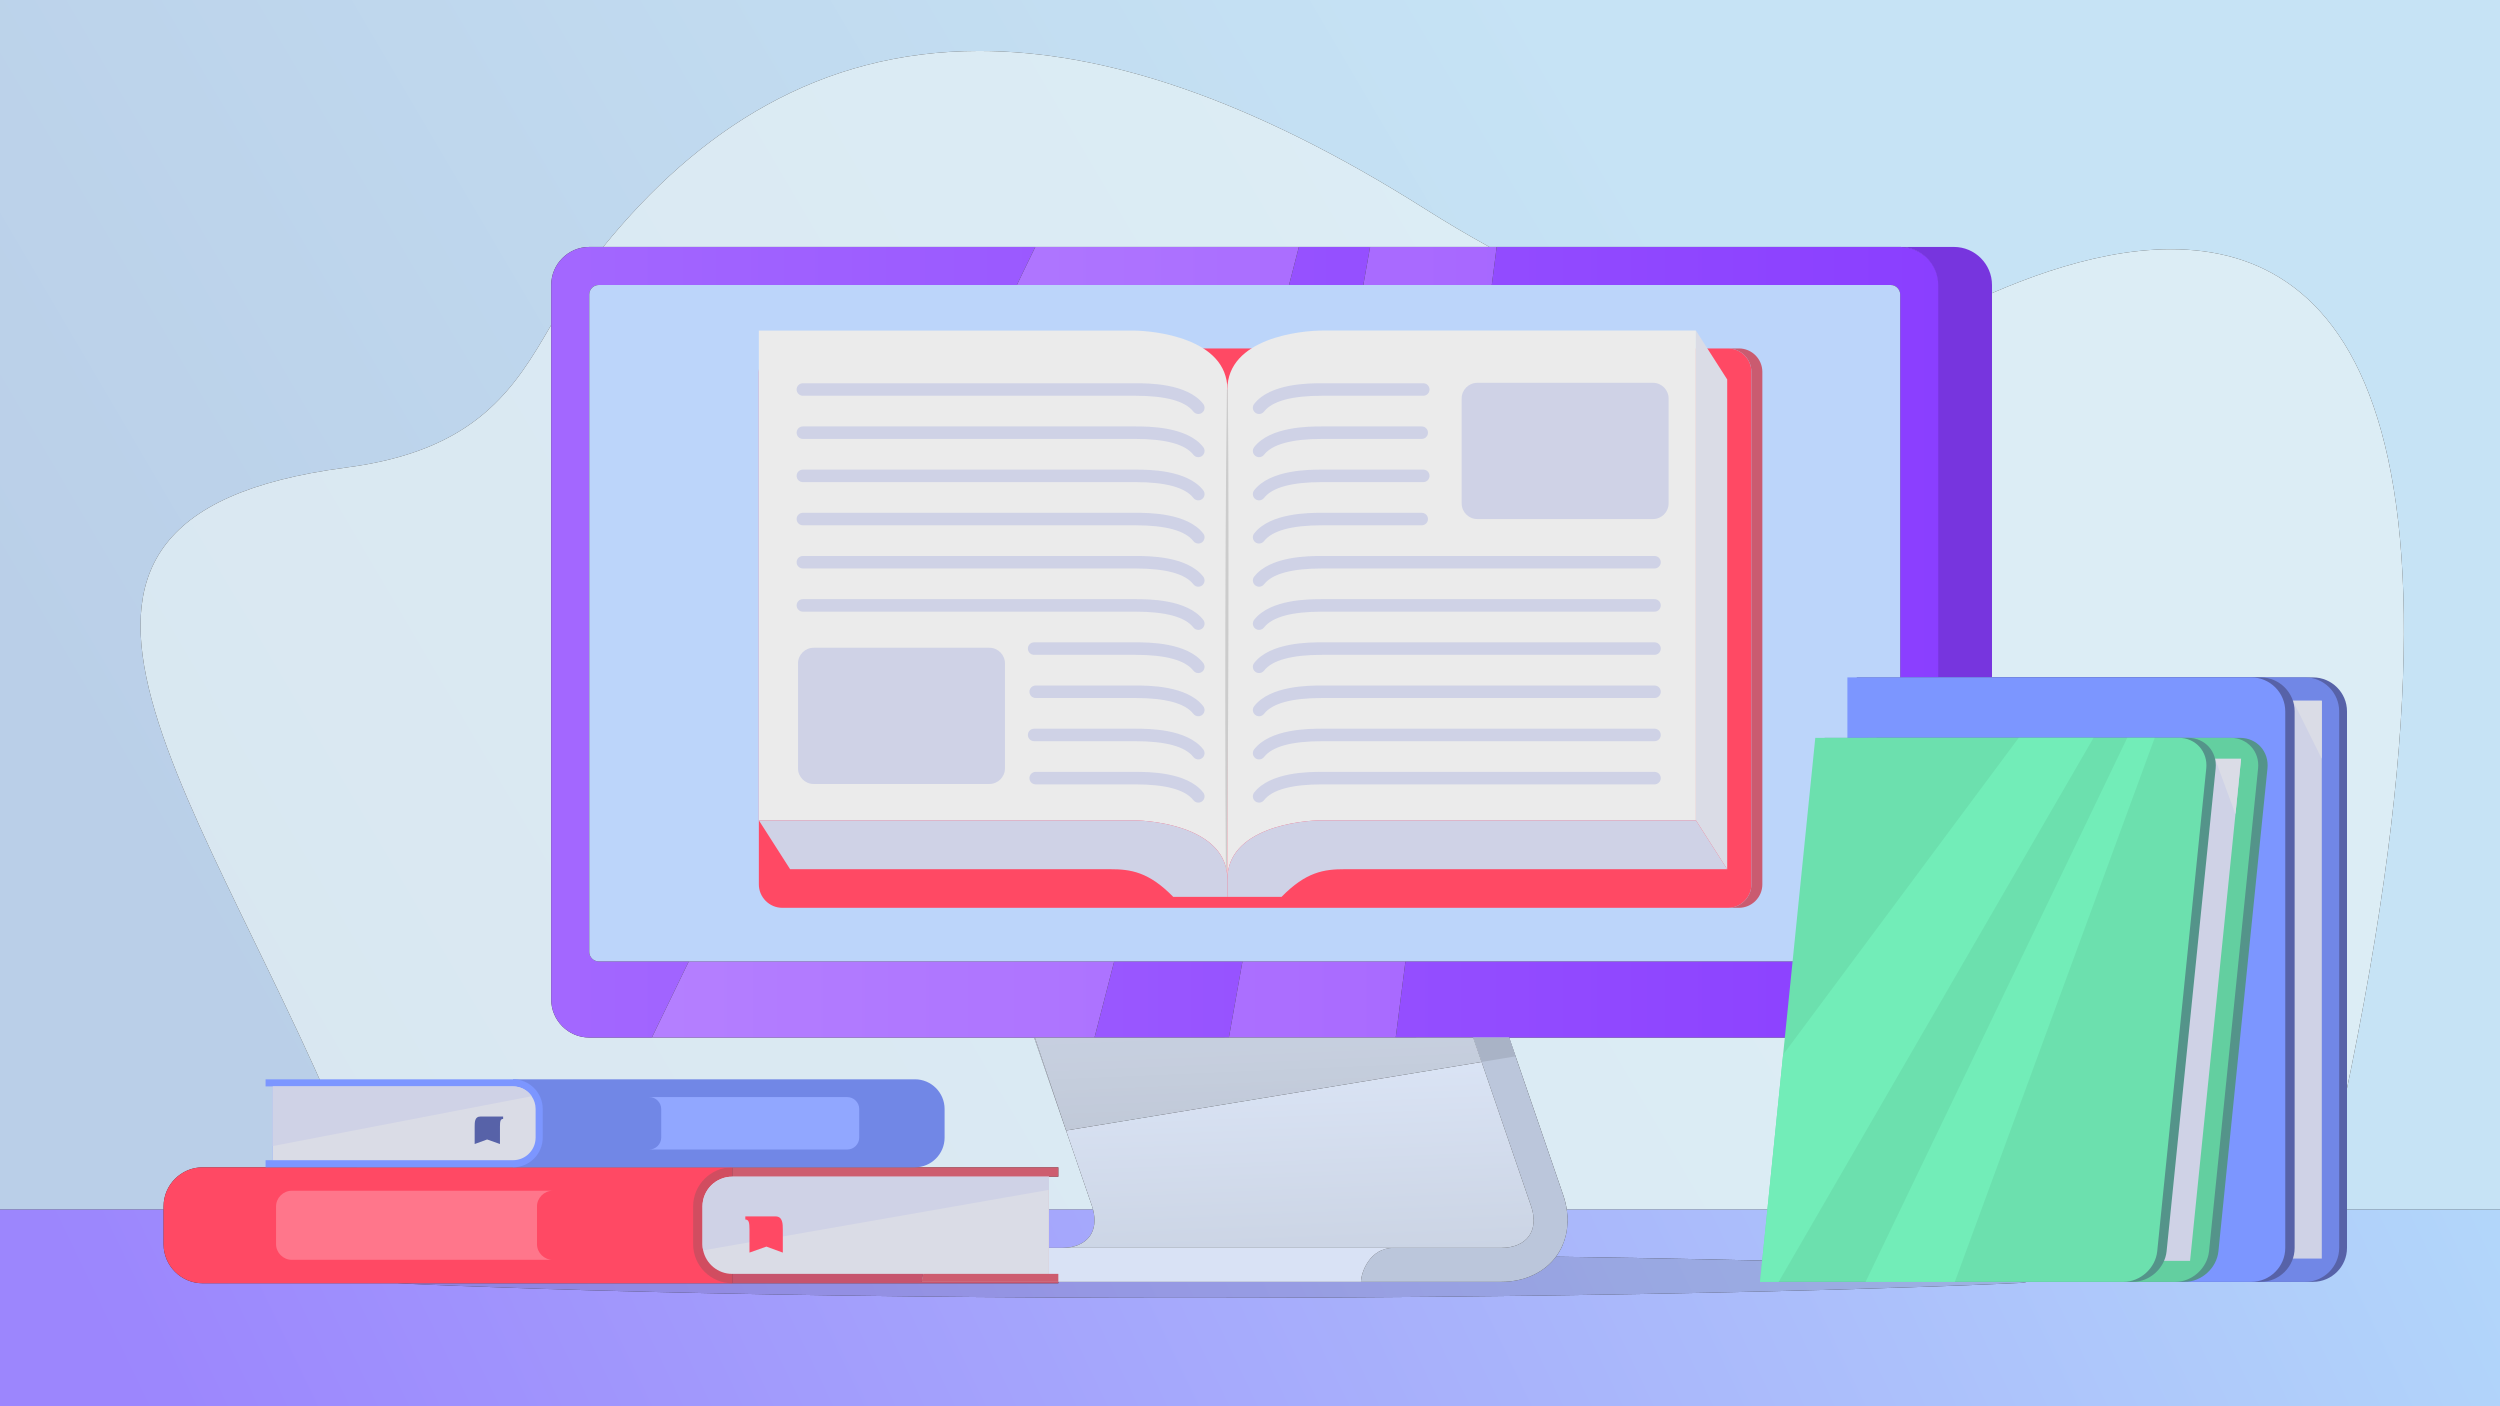 <?xml version="1.0" encoding="UTF-8"?>
<svg xmlns="http://www.w3.org/2000/svg" xmlns:xlink="http://www.w3.org/1999/xlink" width="4000" height="2250" viewBox="0 0 4000 2250">
<rect x="0" y="0" width="4000" height="2250" fill="#333333" stroke="none"/>
<defs>
<clipPath id="clip-0">
<path clip-rule="nonzero" d="M 0 2250 L 0 0 L 4000 0 L 4000 1935.41 L 3712 1935.41 C 4013.34 662.879 3751.551 398.77 3473.578 398.77 C 3340.762 398.77 3204.262 459.039 3123.691 498.41 C 3116.262 502.039 3108.738 505.469 3101.18 508.691 L 3101.18 456 C 3101.18 422.512 3073.781 395.109 3040.289 395.109 L 2383.031 395.109 C 2348.191 376 2314.211 355.84 2281.398 335.07 C 1999.141 156.391 1764.23 81.57 1566.68 81.57 C 1310.73 81.57 1117.488 207.141 965.094 395.109 L 942.82 395.109 C 909.328 395.109 881.93 422.512 881.93 456 L 881.93 519.898 C 823.094 621.719 762.656 720.762 554.145 748.059 C -67.832 829.48 340.352 1284.789 571.109 1867.691 L 324.199 1867.691 C 289.824 1867.691 261.699 1895.809 261.699 1930.191 L 261.699 1935.41 L 0 1935.41 L 0 2250 "/>
</clipPath>
<clipPath id="clip-1">
<path clip-rule="nonzero" d="M 0 2250 L 0 0 L 4000 0 L 4000 1935.41 L 3712 1935.41 C 4013.34 662.879 3751.551 398.77 3473.578 398.77 C 3340.762 398.77 3204.262 459.039 3123.691 498.41 C 3116.262 502.039 3108.738 505.469 3101.18 508.691 L 3101.18 456 C 3101.18 422.512 3073.781 395.109 3040.289 395.109 L 2383.031 395.109 C 2348.191 376 2314.211 355.84 2281.398 335.07 C 1999.141 156.391 1764.23 81.57 1566.68 81.57 C 1310.73 81.57 1117.488 207.141 965.094 395.109 L 942.82 395.109 C 909.328 395.109 881.93 422.512 881.93 456 L 881.93 519.898 C 823.094 621.719 762.656 720.762 554.145 748.059 C -67.832 829.48 340.352 1284.789 571.109 1867.691 L 324.199 1867.691 C 289.824 1867.691 261.699 1895.809 261.699 1930.191 L 261.699 1935.41 L 0 1935.41 L 0 2250 "/>
</clipPath>
<linearGradient id="linear-pattern-0" gradientUnits="userSpaceOnUse" x1="-0.479" y1="0" x2="1.261" y2="0" gradientTransform="matrix(-2284.5, 1318.95, -1318.95, -2284.5, 2892.58, 609.67)">
<stop offset="0" stop-color="rgb(77.646%, 89.018%, 96.077%)" stop-opacity="1"/>
<stop offset="0.25" stop-color="rgb(77.646%, 89.018%, 96.077%)" stop-opacity="1"/>
<stop offset="0.281" stop-color="rgb(77.641%, 89.011%, 96.072%)" stop-opacity="1"/>
<stop offset="0.297" stop-color="rgb(77.573%, 88.896%, 95.998%)" stop-opacity="1"/>
<stop offset="0.312" stop-color="rgb(77.443%, 88.681%, 95.857%)" stop-opacity="1"/>
<stop offset="0.328" stop-color="rgb(77.315%, 88.466%, 95.718%)" stop-opacity="1"/>
<stop offset="0.344" stop-color="rgb(77.185%, 88.251%, 95.578%)" stop-opacity="1"/>
<stop offset="0.359" stop-color="rgb(77.057%, 88.036%, 95.439%)" stop-opacity="1"/>
<stop offset="0.375" stop-color="rgb(76.927%, 87.82%, 95.299%)" stop-opacity="1"/>
<stop offset="0.391" stop-color="rgb(76.799%, 87.605%, 95.16%)" stop-opacity="1"/>
<stop offset="0.406" stop-color="rgb(76.669%, 87.392%, 95.02%)" stop-opacity="1"/>
<stop offset="0.422" stop-color="rgb(76.541%, 87.177%, 94.879%)" stop-opacity="1"/>
<stop offset="0.438" stop-color="rgb(76.411%, 86.961%, 94.74%)" stop-opacity="1"/>
<stop offset="0.453" stop-color="rgb(76.283%, 86.746%, 94.6%)" stop-opacity="1"/>
<stop offset="0.469" stop-color="rgb(76.154%, 86.531%, 94.461%)" stop-opacity="1"/>
<stop offset="0.484" stop-color="rgb(76.025%, 86.316%, 94.321%)" stop-opacity="1"/>
<stop offset="0.5" stop-color="rgb(75.896%, 86.101%, 94.182%)" stop-opacity="1"/>
<stop offset="0.516" stop-color="rgb(75.766%, 85.886%, 94.041%)" stop-opacity="1"/>
<stop offset="0.531" stop-color="rgb(75.638%, 85.67%, 93.901%)" stop-opacity="1"/>
<stop offset="0.547" stop-color="rgb(75.508%, 85.457%, 93.762%)" stop-opacity="1"/>
<stop offset="0.562" stop-color="rgb(75.38%, 85.242%, 93.622%)" stop-opacity="1"/>
<stop offset="0.578" stop-color="rgb(75.25%, 85.027%, 93.483%)" stop-opacity="1"/>
<stop offset="0.594" stop-color="rgb(75.122%, 84.811%, 93.343%)" stop-opacity="1"/>
<stop offset="0.609" stop-color="rgb(74.992%, 84.596%, 93.204%)" stop-opacity="1"/>
<stop offset="0.625" stop-color="rgb(74.864%, 84.381%, 93.063%)" stop-opacity="1"/>
<stop offset="0.641" stop-color="rgb(74.734%, 84.166%, 92.923%)" stop-opacity="1"/>
<stop offset="0.656" stop-color="rgb(74.606%, 83.951%, 92.784%)" stop-opacity="1"/>
<stop offset="0.672" stop-color="rgb(74.477%, 83.736%, 92.644%)" stop-opacity="1"/>
<stop offset="0.688" stop-color="rgb(74.348%, 83.522%, 92.505%)" stop-opacity="1"/>
<stop offset="0.703" stop-color="rgb(74.219%, 83.307%, 92.365%)" stop-opacity="1"/>
<stop offset="0.719" stop-color="rgb(74.091%, 83.092%, 92.226%)" stop-opacity="1"/>
<stop offset="0.734" stop-color="rgb(73.961%, 82.877%, 92.085%)" stop-opacity="1"/>
<stop offset="0.75" stop-color="rgb(73.831%, 82.661%, 91.945%)" stop-opacity="1"/>
<stop offset="0.766" stop-color="rgb(73.703%, 82.446%, 91.806%)" stop-opacity="1"/>
<stop offset="0.781" stop-color="rgb(73.573%, 82.231%, 91.666%)" stop-opacity="1"/>
<stop offset="0.797" stop-color="rgb(73.445%, 82.016%, 91.527%)" stop-opacity="1"/>
<stop offset="0.812" stop-color="rgb(73.315%, 81.802%, 91.386%)" stop-opacity="1"/>
<stop offset="0.828" stop-color="rgb(73.187%, 81.587%, 91.248%)" stop-opacity="1"/>
<stop offset="0.844" stop-color="rgb(73.058%, 81.372%, 91.107%)" stop-opacity="1"/>
<stop offset="0.875" stop-color="rgb(72.966%, 81.219%, 91.008%)" stop-opacity="1"/>
<stop offset="1" stop-color="rgb(72.94%, 81.175%, 90.979%)" stop-opacity="1"/>
</linearGradient>
<clipPath id="clip-2">
<path clip-rule="nonzero" d="M 224 81 L 3847 81 L 3847 1936 L 224 1936 Z M 224 81 "/>
</clipPath>
<clipPath id="clip-3">
<path clip-rule="nonzero" d="M 3712 1935.41 L 2506.852 1935.41 C 2505.719 1927.699 2503.82 1919.898 2501.141 1912.102 L 2424.941 1690.121 L 2415.02 1661.238 L 2414.621 1660.059 L 3040.289 1660.059 C 3073.781 1660.059 3101.18 1632.66 3101.18 1599.172 L 3101.18 508.691 C 3108.738 505.469 3116.262 502.039 3123.691 498.41 C 3204.262 459.039 3340.762 398.77 3473.578 398.77 C 3751.551 398.77 4013.34 662.879 3712 1935.41 M 1748.898 1935.41 L 1678.34 1935.41 L 1678.34 1882.691 L 1693.328 1882.691 L 1693.328 1867.691 L 571.109 1867.691 C 340.352 1284.789 -67.832 829.48 554.145 748.059 C 762.656 720.762 823.094 621.719 881.93 519.898 L 881.93 1599.172 C 881.93 1632.66 909.328 1660.059 942.82 1660.059 L 1654.602 1660.059 L 1747.18 1929.738 C 1747.828 1931.648 1748.41 1933.539 1748.898 1935.41 M 2383.031 395.109 L 965.094 395.109 C 1117.488 207.141 1310.73 81.57 1566.68 81.57 C 1764.23 81.57 1999.141 156.391 2281.398 335.07 C 2314.211 355.84 2348.191 376 2383.031 395.109 "/>
</clipPath>
<clipPath id="clip-4">
<path clip-rule="nonzero" d="M 3712 1935.41 L 2506.852 1935.41 C 2505.719 1927.699 2503.82 1919.898 2501.141 1912.102 L 2424.941 1690.121 L 2415.02 1661.238 L 2414.621 1660.059 L 3040.289 1660.059 C 3073.781 1660.059 3101.18 1632.66 3101.18 1599.172 L 3101.18 508.691 C 3108.738 505.469 3116.262 502.039 3123.691 498.41 C 3204.262 459.039 3340.762 398.77 3473.578 398.77 C 3751.551 398.77 4013.34 662.879 3712 1935.41 M 1748.898 1935.41 L 1678.34 1935.41 L 1678.34 1882.691 L 1693.328 1882.691 L 1693.328 1867.691 L 571.109 1867.691 C 340.352 1284.789 -67.832 829.48 554.145 748.059 C 762.656 720.762 823.094 621.719 881.93 519.898 L 881.93 1599.172 C 881.93 1632.66 909.328 1660.059 942.82 1660.059 L 1654.602 1660.059 L 1747.18 1929.738 C 1747.828 1931.648 1748.41 1933.539 1748.898 1935.41 M 2383.031 395.109 L 965.094 395.109 C 1117.488 207.141 1310.73 81.57 1566.68 81.57 C 1764.23 81.57 1999.141 156.391 2281.398 335.07 C 2314.211 355.84 2348.191 376 2383.031 395.109 "/>
</clipPath>
<linearGradient id="linear-pattern-1" gradientUnits="userSpaceOnUse" x1="-0.464" y1="0" x2="1.201" y2="0" gradientTransform="matrix(-2284.5, 1318.95, -1318.95, -2284.5, 2892.58, 609.67)">
<stop offset="0" stop-color="rgb(86.273%, 92.94%, 96.077%)" stop-opacity="1"/>
<stop offset="0.25" stop-color="rgb(86.273%, 92.94%, 96.077%)" stop-opacity="1"/>
<stop offset="0.375" stop-color="rgb(86.183%, 92.76%, 95.956%)" stop-opacity="1"/>
<stop offset="0.438" stop-color="rgb(86.031%, 92.456%, 95.755%)" stop-opacity="1"/>
<stop offset="0.5" stop-color="rgb(85.907%, 92.209%, 95.59%)" stop-opacity="1"/>
<stop offset="0.562" stop-color="rgb(85.783%, 91.962%, 95.425%)" stop-opacity="1"/>
<stop offset="0.625" stop-color="rgb(85.66%, 91.714%, 95.261%)" stop-opacity="1"/>
<stop offset="0.688" stop-color="rgb(85.538%, 91.469%, 95.096%)" stop-opacity="1"/>
<stop offset="0.75" stop-color="rgb(85.414%, 91.222%, 94.931%)" stop-opacity="1"/>
<stop offset="0.812" stop-color="rgb(85.291%, 90.974%, 94.768%)" stop-opacity="1"/>
<stop offset="0.875" stop-color="rgb(85.167%, 90.727%, 94.603%)" stop-opacity="1"/>
<stop offset="1" stop-color="rgb(85.101%, 90.596%, 94.514%)" stop-opacity="1"/>
</linearGradient>
<clipPath id="clip-5">
<path clip-rule="nonzero" d="M 0 1935 L 4000 1935 L 4000 2250 L 0 2250 Z M 0 1935 "/>
</clipPath>
<clipPath id="clip-6">
<path clip-rule="nonzero" d="M 4000 2250 L 0 2250 L 0 1935.41 L 261.699 1935.41 L 261.699 1990.73 C 261.699 2025.109 289.824 2053.23 324.199 2053.23 L 636.023 2053.23 C 640.699 2053.461 646.836 2053.762 654.352 2054.121 C 663.898 2054.57 675.66 2055.102 689.52 2055.68 C 703.352 2056.289 719.273 2056.922 737.094 2057.609 C 772.738 2059.012 816.012 2060.531 865.684 2062.129 C 890.488 2062.871 916.898 2063.66 944.758 2064.5 C 972.609 2065.23 1001.879 2066.012 1032.441 2066.809 C 1062.988 2067.512 1094.809 2068.238 1127.75 2069 C 1160.691 2069.641 1194.75 2070.301 1229.762 2070.98 C 1264.762 2071.551 1300.719 2072.129 1337.488 2072.719 C 1374.238 2073.191 1411.801 2073.672 1449.988 2074.16 C 1526.371 2075.051 1605.289 2075.672 1685.5 2076.09 C 1754.441 2076.469 1824.32 2076.609 1894.34 2076.609 C 1905.77 2076.609 1917.219 2076.609 1928.66 2076.602 C 2010.121 2076.559 2091.609 2076.281 2171.809 2075.781 C 2252 2075.281 2330.922 2074.629 2407.309 2073.641 C 2426.41 2073.422 2445.352 2073.191 2464.102 2072.969 C 2482.852 2072.691 2501.43 2072.422 2519.789 2072.148 C 2556.57 2071.578 2592.551 2071.09 2627.551 2070.398 C 2697.57 2069.172 2763.781 2067.75 2824.859 2066.281 C 2885.969 2064.801 2941.988 2063.262 2991.641 2061.73 C 3016.48 2060.949 3039.711 2060.262 3061.18 2059.488 C 3082.66 2058.762 3102.391 2058.078 3120.23 2057.391 C 3129.129 2057.051 3137.57 2056.738 3145.488 2056.449 C 3153.441 2056.129 3160.871 2055.82 3167.801 2055.539 C 3181.641 2054.961 3193.41 2054.461 3202.961 2054.059 C 3222.051 2053.18 3232.25 2052.711 3232.25 2052.711 C 3243.602 2052.18 3252.961 2048.121 3254.172 2042.789 C 3255.539 2036.691 3245.73 2031.25 3232.25 2030.621 C 3232.25 2030.621 3222.051 2030.148 3202.961 2029.27 C 3193.41 2028.871 3181.641 2028.371 3167.801 2027.789 C 3160.871 2027.512 3153.441 2027.199 3145.488 2026.879 C 3137.57 2026.578 3129.129 2026.27 3120.23 2025.93 C 3102.391 2025.238 3082.66 2024.57 3061.18 2023.84 C 3039.711 2023.07 3016.48 2022.379 2991.641 2021.602 C 2941.988 2020.07 2885.969 2018.52 2824.859 2017.051 C 2763.781 2015.578 2697.57 2014.16 2627.551 2012.93 C 2592.551 2012.23 2556.57 2011.738 2519.789 2011.18 C 2509.762 2011.031 2499.672 2010.879 2489.512 2010.73 C 2489.859 2010.27 2490.199 2009.801 2490.531 2009.328 C 2505.238 1988.738 2510.84 1962.66 2506.852 1935.41 L 4000 1935.41 L 4000 2250 M 1699.441 1996.578 L 1678.34 1996.578 L 1678.34 1935.41 L 1748.898 1935.41 C 1753.301 1951.969 1751.52 1966.852 1743.762 1977.75 C 1735.078 1989.891 1719.34 1996.578 1699.441 1996.578 "/>
</clipPath>
<clipPath id="clip-7">
<path clip-rule="nonzero" d="M 4000 2250 L 0 2250 L 0 1935.41 L 261.699 1935.41 L 261.699 1990.73 C 261.699 2025.109 289.824 2053.23 324.199 2053.23 L 636.023 2053.23 C 640.699 2053.461 646.836 2053.762 654.352 2054.121 C 663.898 2054.57 675.66 2055.102 689.52 2055.68 C 703.352 2056.289 719.273 2056.922 737.094 2057.609 C 772.738 2059.012 816.012 2060.531 865.684 2062.129 C 890.488 2062.871 916.898 2063.66 944.758 2064.5 C 972.609 2065.23 1001.879 2066.012 1032.441 2066.809 C 1062.988 2067.512 1094.809 2068.238 1127.75 2069 C 1160.691 2069.641 1194.75 2070.301 1229.762 2070.98 C 1264.762 2071.551 1300.719 2072.129 1337.488 2072.719 C 1374.238 2073.191 1411.801 2073.672 1449.988 2074.16 C 1526.371 2075.051 1605.289 2075.672 1685.5 2076.09 C 1754.441 2076.469 1824.32 2076.609 1894.34 2076.609 C 1905.77 2076.609 1917.219 2076.609 1928.66 2076.602 C 2010.121 2076.559 2091.609 2076.281 2171.809 2075.781 C 2252 2075.281 2330.922 2074.629 2407.309 2073.641 C 2426.41 2073.422 2445.352 2073.191 2464.102 2072.969 C 2482.852 2072.691 2501.43 2072.422 2519.789 2072.148 C 2556.57 2071.578 2592.551 2071.09 2627.551 2070.398 C 2697.57 2069.172 2763.781 2067.75 2824.859 2066.281 C 2885.969 2064.801 2941.988 2063.262 2991.641 2061.73 C 3016.48 2060.949 3039.711 2060.262 3061.18 2059.488 C 3082.66 2058.762 3102.391 2058.078 3120.23 2057.391 C 3129.129 2057.051 3137.57 2056.738 3145.488 2056.449 C 3153.441 2056.129 3160.871 2055.82 3167.801 2055.539 C 3181.641 2054.961 3193.41 2054.461 3202.961 2054.059 C 3222.051 2053.18 3232.25 2052.711 3232.25 2052.711 C 3243.602 2052.18 3252.961 2048.121 3254.172 2042.789 C 3255.539 2036.691 3245.73 2031.25 3232.25 2030.621 C 3232.25 2030.621 3222.051 2030.148 3202.961 2029.27 C 3193.41 2028.871 3181.641 2028.371 3167.801 2027.789 C 3160.871 2027.512 3153.441 2027.199 3145.488 2026.879 C 3137.57 2026.578 3129.129 2026.27 3120.23 2025.93 C 3102.391 2025.238 3082.66 2024.57 3061.18 2023.84 C 3039.711 2023.07 3016.48 2022.379 2991.641 2021.602 C 2941.988 2020.07 2885.969 2018.52 2824.859 2017.051 C 2763.781 2015.578 2697.57 2014.16 2627.551 2012.93 C 2592.551 2012.23 2556.57 2011.738 2519.789 2011.18 C 2509.762 2011.031 2499.672 2010.879 2489.512 2010.73 C 2489.859 2010.27 2490.199 2009.801 2490.531 2009.328 C 2505.238 1988.738 2510.84 1962.66 2506.852 1935.41 L 4000 1935.41 L 4000 2250 M 1699.441 1996.578 L 1678.34 1996.578 L 1678.34 1935.41 L 1748.898 1935.41 C 1753.301 1951.969 1751.52 1966.852 1743.762 1977.75 C 1735.078 1989.891 1719.34 1996.578 1699.441 1996.578 "/>
</clipPath>
<linearGradient id="linear-pattern-2" gradientUnits="userSpaceOnUse" x1="-0.008" y1="0" x2="1.072" y2="0" gradientTransform="matrix(-3118.59, 1503.46, -1503.46, -3118.59, 3659.31, 1292.76)">
<stop offset="0" stop-color="rgb(69.803%, 83.92%, 98.038%)" stop-opacity="1"/>
<stop offset="0.016" stop-color="rgb(69.765%, 83.781%, 98.042%)" stop-opacity="1"/>
<stop offset="0.023" stop-color="rgb(69.69%, 83.51%, 98.053%)" stop-opacity="1"/>
<stop offset="0.031" stop-color="rgb(69.617%, 83.246%, 98.064%)" stop-opacity="1"/>
<stop offset="0.039" stop-color="rgb(69.545%, 82.98%, 98.073%)" stop-opacity="1"/>
<stop offset="0.047" stop-color="rgb(69.472%, 82.716%, 98.083%)" stop-opacity="1"/>
<stop offset="0.055" stop-color="rgb(69.398%, 82.451%, 98.093%)" stop-opacity="1"/>
<stop offset="0.062" stop-color="rgb(69.327%, 82.187%, 98.103%)" stop-opacity="1"/>
<stop offset="0.07" stop-color="rgb(69.254%, 81.921%, 98.112%)" stop-opacity="1"/>
<stop offset="0.078" stop-color="rgb(69.18%, 81.657%, 98.123%)" stop-opacity="1"/>
<stop offset="0.086" stop-color="rgb(69.107%, 81.392%, 98.132%)" stop-opacity="1"/>
<stop offset="0.094" stop-color="rgb(69.035%, 81.128%, 98.143%)" stop-opacity="1"/>
<stop offset="0.102" stop-color="rgb(68.962%, 80.862%, 98.152%)" stop-opacity="1"/>
<stop offset="0.109" stop-color="rgb(68.889%, 80.598%, 98.163%)" stop-opacity="1"/>
<stop offset="0.117" stop-color="rgb(68.817%, 80.333%, 98.172%)" stop-opacity="1"/>
<stop offset="0.125" stop-color="rgb(68.744%, 80.069%, 98.183%)" stop-opacity="1"/>
<stop offset="0.133" stop-color="rgb(68.671%, 79.803%, 98.192%)" stop-opacity="1"/>
<stop offset="0.141" stop-color="rgb(68.597%, 79.539%, 98.203%)" stop-opacity="1"/>
<stop offset="0.148" stop-color="rgb(68.526%, 79.274%, 98.212%)" stop-opacity="1"/>
<stop offset="0.156" stop-color="rgb(68.452%, 79.01%, 98.222%)" stop-opacity="1"/>
<stop offset="0.164" stop-color="rgb(68.379%, 78.745%, 98.232%)" stop-opacity="1"/>
<stop offset="0.172" stop-color="rgb(68.307%, 78.481%, 98.242%)" stop-opacity="1"/>
<stop offset="0.18" stop-color="rgb(68.234%, 78.215%, 98.251%)" stop-opacity="1"/>
<stop offset="0.188" stop-color="rgb(68.161%, 77.951%, 98.262%)" stop-opacity="1"/>
<stop offset="0.195" stop-color="rgb(68.088%, 77.686%, 98.271%)" stop-opacity="1"/>
<stop offset="0.203" stop-color="rgb(68.016%, 77.422%, 98.282%)" stop-opacity="1"/>
<stop offset="0.211" stop-color="rgb(67.943%, 77.156%, 98.291%)" stop-opacity="1"/>
<stop offset="0.219" stop-color="rgb(67.87%, 76.892%, 98.302%)" stop-opacity="1"/>
<stop offset="0.227" stop-color="rgb(67.798%, 76.627%, 98.311%)" stop-opacity="1"/>
<stop offset="0.234" stop-color="rgb(67.725%, 76.363%, 98.322%)" stop-opacity="1"/>
<stop offset="0.242" stop-color="rgb(67.651%, 76.097%, 98.331%)" stop-opacity="1"/>
<stop offset="0.25" stop-color="rgb(67.578%, 75.833%, 98.341%)" stop-opacity="1"/>
<stop offset="0.258" stop-color="rgb(67.506%, 75.568%, 98.351%)" stop-opacity="1"/>
<stop offset="0.266" stop-color="rgb(67.433%, 75.304%, 98.361%)" stop-opacity="1"/>
<stop offset="0.273" stop-color="rgb(67.36%, 75.038%, 98.372%)" stop-opacity="1"/>
<stop offset="0.281" stop-color="rgb(67.288%, 74.774%, 98.381%)" stop-opacity="1"/>
<stop offset="0.289" stop-color="rgb(67.215%, 74.509%, 98.392%)" stop-opacity="1"/>
<stop offset="0.297" stop-color="rgb(67.142%, 74.245%, 98.401%)" stop-opacity="1"/>
<stop offset="0.305" stop-color="rgb(67.068%, 73.979%, 98.412%)" stop-opacity="1"/>
<stop offset="0.312" stop-color="rgb(66.997%, 73.715%, 98.421%)" stop-opacity="1"/>
<stop offset="0.32" stop-color="rgb(66.924%, 73.45%, 98.431%)" stop-opacity="1"/>
<stop offset="0.328" stop-color="rgb(66.85%, 73.186%, 98.441%)" stop-opacity="1"/>
<stop offset="0.336" stop-color="rgb(66.779%, 72.92%, 98.451%)" stop-opacity="1"/>
<stop offset="0.344" stop-color="rgb(66.705%, 72.656%, 98.46%)" stop-opacity="1"/>
<stop offset="0.352" stop-color="rgb(66.632%, 72.391%, 98.471%)" stop-opacity="1"/>
<stop offset="0.359" stop-color="rgb(66.559%, 72.127%, 98.48%)" stop-opacity="1"/>
<stop offset="0.367" stop-color="rgb(66.487%, 71.861%, 98.491%)" stop-opacity="1"/>
<stop offset="0.375" stop-color="rgb(66.414%, 71.596%, 98.5%)" stop-opacity="1"/>
<stop offset="0.383" stop-color="rgb(66.341%, 71.332%, 98.511%)" stop-opacity="1"/>
<stop offset="0.391" stop-color="rgb(66.269%, 71.066%, 98.52%)" stop-opacity="1"/>
<stop offset="0.398" stop-color="rgb(66.196%, 70.802%, 98.531%)" stop-opacity="1"/>
<stop offset="0.406" stop-color="rgb(66.122%, 70.537%, 98.54%)" stop-opacity="1"/>
<stop offset="0.414" stop-color="rgb(66.049%, 70.273%, 98.55%)" stop-opacity="1"/>
<stop offset="0.422" stop-color="rgb(65.977%, 70.007%, 98.56%)" stop-opacity="1"/>
<stop offset="0.43" stop-color="rgb(65.904%, 69.743%, 98.57%)" stop-opacity="1"/>
<stop offset="0.438" stop-color="rgb(65.831%, 69.478%, 98.579%)" stop-opacity="1"/>
<stop offset="0.445" stop-color="rgb(65.759%, 69.214%, 98.59%)" stop-opacity="1"/>
<stop offset="0.453" stop-color="rgb(65.686%, 68.948%, 98.599%)" stop-opacity="1"/>
<stop offset="0.461" stop-color="rgb(65.613%, 68.684%, 98.61%)" stop-opacity="1"/>
<stop offset="0.469" stop-color="rgb(65.54%, 68.419%, 98.619%)" stop-opacity="1"/>
<stop offset="0.477" stop-color="rgb(65.468%, 68.155%, 98.63%)" stop-opacity="1"/>
<stop offset="0.484" stop-color="rgb(65.395%, 67.889%, 98.639%)" stop-opacity="1"/>
<stop offset="0.492" stop-color="rgb(65.321%, 67.625%, 98.65%)" stop-opacity="1"/>
<stop offset="0.5" stop-color="rgb(65.25%, 67.36%, 98.659%)" stop-opacity="1"/>
<stop offset="0.508" stop-color="rgb(65.176%, 67.096%, 98.669%)" stop-opacity="1"/>
<stop offset="0.516" stop-color="rgb(65.103%, 66.83%, 98.679%)" stop-opacity="1"/>
<stop offset="0.523" stop-color="rgb(65.03%, 66.566%, 98.689%)" stop-opacity="1"/>
<stop offset="0.531" stop-color="rgb(64.958%, 66.301%, 98.698%)" stop-opacity="1"/>
<stop offset="0.539" stop-color="rgb(64.885%, 66.037%, 98.709%)" stop-opacity="1"/>
<stop offset="0.547" stop-color="rgb(64.812%, 65.771%, 98.718%)" stop-opacity="1"/>
<stop offset="0.555" stop-color="rgb(64.74%, 65.508%, 98.729%)" stop-opacity="1"/>
<stop offset="0.562" stop-color="rgb(64.667%, 65.242%, 98.738%)" stop-opacity="1"/>
<stop offset="0.57" stop-color="rgb(64.594%, 64.978%, 98.749%)" stop-opacity="1"/>
<stop offset="0.578" stop-color="rgb(64.52%, 64.713%, 98.758%)" stop-opacity="1"/>
<stop offset="0.586" stop-color="rgb(64.449%, 64.449%, 98.769%)" stop-opacity="1"/>
<stop offset="0.594" stop-color="rgb(64.375%, 64.183%, 98.778%)" stop-opacity="1"/>
<stop offset="0.602" stop-color="rgb(64.302%, 63.919%, 98.788%)" stop-opacity="1"/>
<stop offset="0.609" stop-color="rgb(64.23%, 63.654%, 98.798%)" stop-opacity="1"/>
<stop offset="0.617" stop-color="rgb(64.157%, 63.39%, 98.808%)" stop-opacity="1"/>
<stop offset="0.625" stop-color="rgb(64.084%, 63.124%, 98.817%)" stop-opacity="1"/>
<stop offset="0.633" stop-color="rgb(64.011%, 62.86%, 98.828%)" stop-opacity="1"/>
<stop offset="0.641" stop-color="rgb(63.939%, 62.595%, 98.837%)" stop-opacity="1"/>
<stop offset="0.648" stop-color="rgb(63.866%, 62.331%, 98.848%)" stop-opacity="1"/>
<stop offset="0.656" stop-color="rgb(63.792%, 62.065%, 98.857%)" stop-opacity="1"/>
<stop offset="0.664" stop-color="rgb(63.721%, 61.801%, 98.868%)" stop-opacity="1"/>
<stop offset="0.672" stop-color="rgb(63.647%, 61.536%, 98.877%)" stop-opacity="1"/>
<stop offset="0.68" stop-color="rgb(63.574%, 61.272%, 98.888%)" stop-opacity="1"/>
<stop offset="0.688" stop-color="rgb(63.501%, 61.006%, 98.897%)" stop-opacity="1"/>
<stop offset="0.695" stop-color="rgb(63.429%, 60.742%, 98.907%)" stop-opacity="1"/>
<stop offset="0.703" stop-color="rgb(63.356%, 60.477%, 98.917%)" stop-opacity="1"/>
<stop offset="0.711" stop-color="rgb(63.283%, 60.213%, 98.927%)" stop-opacity="1"/>
<stop offset="0.719" stop-color="rgb(63.211%, 59.947%, 98.936%)" stop-opacity="1"/>
<stop offset="0.727" stop-color="rgb(63.138%, 59.683%, 98.947%)" stop-opacity="1"/>
<stop offset="0.734" stop-color="rgb(63.065%, 59.418%, 98.956%)" stop-opacity="1"/>
<stop offset="0.742" stop-color="rgb(62.991%, 59.152%, 98.967%)" stop-opacity="1"/>
<stop offset="0.75" stop-color="rgb(62.92%, 58.888%, 98.976%)" stop-opacity="1"/>
<stop offset="0.758" stop-color="rgb(62.846%, 58.623%, 98.987%)" stop-opacity="1"/>
<stop offset="0.766" stop-color="rgb(62.773%, 58.359%, 98.996%)" stop-opacity="1"/>
<stop offset="0.773" stop-color="rgb(62.701%, 58.093%, 99.007%)" stop-opacity="1"/>
<stop offset="0.781" stop-color="rgb(62.628%, 57.829%, 99.016%)" stop-opacity="1"/>
<stop offset="0.789" stop-color="rgb(62.555%, 57.564%, 99.026%)" stop-opacity="1"/>
<stop offset="0.797" stop-color="rgb(62.482%, 57.3%, 99.036%)" stop-opacity="1"/>
<stop offset="0.805" stop-color="rgb(62.41%, 57.034%, 99.046%)" stop-opacity="1"/>
<stop offset="0.812" stop-color="rgb(62.337%, 56.77%, 99.055%)" stop-opacity="1"/>
<stop offset="0.82" stop-color="rgb(62.263%, 56.505%, 99.066%)" stop-opacity="1"/>
<stop offset="0.828" stop-color="rgb(62.192%, 56.241%, 99.075%)" stop-opacity="1"/>
<stop offset="0.836" stop-color="rgb(62.119%, 55.975%, 99.086%)" stop-opacity="1"/>
<stop offset="0.844" stop-color="rgb(62.045%, 55.711%, 99.097%)" stop-opacity="1"/>
<stop offset="0.852" stop-color="rgb(61.972%, 55.446%, 99.106%)" stop-opacity="1"/>
<stop offset="0.859" stop-color="rgb(61.9%, 55.182%, 99.117%)" stop-opacity="1"/>
<stop offset="0.867" stop-color="rgb(61.827%, 54.916%, 99.126%)" stop-opacity="1"/>
<stop offset="0.875" stop-color="rgb(61.754%, 54.652%, 99.136%)" stop-opacity="1"/>
<stop offset="0.883" stop-color="rgb(61.682%, 54.387%, 99.146%)" stop-opacity="1"/>
<stop offset="0.891" stop-color="rgb(61.609%, 54.123%, 99.156%)" stop-opacity="1"/>
<stop offset="0.898" stop-color="rgb(61.536%, 53.857%, 99.165%)" stop-opacity="1"/>
<stop offset="0.906" stop-color="rgb(61.462%, 53.593%, 99.176%)" stop-opacity="1"/>
<stop offset="0.914" stop-color="rgb(61.391%, 53.328%, 99.185%)" stop-opacity="1"/>
<stop offset="0.922" stop-color="rgb(61.317%, 53.064%, 99.196%)" stop-opacity="1"/>
<stop offset="0.938" stop-color="rgb(61.227%, 52.739%, 99.208%)" stop-opacity="1"/>
<stop offset="1" stop-color="rgb(61.176%, 52.548%, 99.216%)" stop-opacity="1"/>
</linearGradient>
<clipPath id="clip-8">
<path clip-rule="nonzero" d="M 636 2010 L 3255 2010 L 3255 2077 L 636 2077 Z M 636 2010 "/>
</clipPath>
<clipPath id="clip-9">
<path clip-rule="nonzero" d="M 1894.34 2076.609 C 1824.32 2076.609 1754.441 2076.469 1685.5 2076.09 C 1605.289 2075.672 1526.371 2075.051 1449.988 2074.16 C 1411.801 2073.672 1374.238 2073.191 1337.488 2072.719 C 1300.719 2072.129 1264.762 2071.551 1229.762 2070.98 C 1194.75 2070.301 1160.691 2069.641 1127.75 2069 C 1094.809 2068.238 1062.988 2067.512 1032.441 2066.809 C 1001.879 2066.012 972.609 2065.23 944.758 2064.5 C 916.898 2063.66 890.488 2062.871 865.684 2062.129 C 816.012 2060.531 772.738 2059.012 737.094 2057.609 C 719.273 2056.922 703.352 2056.289 689.52 2055.68 C 675.66 2055.102 663.898 2054.57 654.352 2054.121 C 646.836 2053.762 640.699 2053.461 636.023 2053.23 L 1693.328 2053.23 L 1693.328 2050.949 L 2177.57 2050.949 C 2190.27 2050.949 2229.82 2050.949 2229.82 2050.949 L 2402 2050.949 C 2438.711 2050.949 2470.52 2036.32 2489.512 2010.73 C 2499.672 2010.879 2509.762 2011.031 2519.789 2011.18 C 2556.57 2011.738 2592.551 2012.23 2627.551 2012.93 C 2697.57 2014.16 2763.781 2015.578 2824.859 2017.051 C 2885.969 2018.52 2941.988 2020.07 2991.641 2021.602 C 3016.48 2022.379 3039.711 2023.07 3061.18 2023.84 C 3082.66 2024.57 3102.391 2025.238 3120.23 2025.93 C 3129.129 2026.27 3137.57 2026.578 3145.488 2026.879 C 3153.441 2027.199 3160.871 2027.512 3167.801 2027.789 C 3181.641 2028.371 3193.41 2028.871 3202.961 2029.27 C 3222.051 2030.148 3232.25 2030.621 3232.25 2030.621 C 3245.73 2031.25 3255.539 2036.691 3254.172 2042.789 C 3252.961 2048.121 3243.602 2052.18 3232.25 2052.711 C 3232.25 2052.711 3222.051 2053.18 3202.961 2054.059 C 3193.41 2054.461 3181.641 2054.961 3167.801 2055.539 C 3160.871 2055.82 3153.441 2056.129 3145.488 2056.449 C 3137.57 2056.738 3129.129 2057.051 3120.23 2057.391 C 3102.391 2058.078 3082.66 2058.762 3061.18 2059.488 C 3039.711 2060.262 3016.48 2060.949 2991.641 2061.73 C 2941.988 2063.262 2885.969 2064.801 2824.859 2066.281 C 2763.781 2067.75 2697.57 2069.172 2627.551 2070.398 C 2592.551 2071.09 2556.57 2071.578 2519.789 2072.148 C 2501.43 2072.422 2482.852 2072.691 2464.102 2072.969 C 2445.352 2073.191 2426.41 2073.422 2407.309 2073.641 C 2330.922 2074.629 2252 2075.281 2171.809 2075.781 C 2091.609 2076.281 2010.121 2076.559 1928.66 2076.602 C 1917.219 2076.609 1905.77 2076.609 1894.34 2076.609 "/>
</clipPath>
<clipPath id="clip-10">
<path clip-rule="nonzero" d="M 1894.34 2076.609 C 1824.32 2076.609 1754.441 2076.469 1685.5 2076.09 C 1605.289 2075.672 1526.371 2075.051 1449.988 2074.16 C 1411.801 2073.672 1374.238 2073.191 1337.488 2072.719 C 1300.719 2072.129 1264.762 2071.551 1229.762 2070.98 C 1194.75 2070.301 1160.691 2069.641 1127.75 2069 C 1094.809 2068.238 1062.988 2067.512 1032.441 2066.809 C 1001.879 2066.012 972.609 2065.23 944.758 2064.5 C 916.898 2063.66 890.488 2062.871 865.684 2062.129 C 816.012 2060.531 772.738 2059.012 737.094 2057.609 C 719.273 2056.922 703.352 2056.289 689.52 2055.68 C 675.66 2055.102 663.898 2054.57 654.352 2054.121 C 646.836 2053.762 640.699 2053.461 636.023 2053.23 L 1693.328 2053.23 L 1693.328 2050.949 L 2177.57 2050.949 C 2190.27 2050.949 2229.82 2050.949 2229.82 2050.949 L 2402 2050.949 C 2438.711 2050.949 2470.52 2036.32 2489.512 2010.73 C 2499.672 2010.879 2509.762 2011.031 2519.789 2011.18 C 2556.57 2011.738 2592.551 2012.23 2627.551 2012.93 C 2697.57 2014.16 2763.781 2015.578 2824.859 2017.051 C 2885.969 2018.52 2941.988 2020.07 2991.641 2021.602 C 3016.48 2022.379 3039.711 2023.07 3061.18 2023.84 C 3082.66 2024.57 3102.391 2025.238 3120.23 2025.93 C 3129.129 2026.27 3137.57 2026.578 3145.488 2026.879 C 3153.441 2027.199 3160.871 2027.512 3167.801 2027.789 C 3181.641 2028.371 3193.41 2028.871 3202.961 2029.27 C 3222.051 2030.148 3232.25 2030.621 3232.25 2030.621 C 3245.73 2031.25 3255.539 2036.691 3254.172 2042.789 C 3252.961 2048.121 3243.602 2052.18 3232.25 2052.711 C 3232.25 2052.711 3222.051 2053.18 3202.961 2054.059 C 3193.41 2054.461 3181.641 2054.961 3167.801 2055.539 C 3160.871 2055.82 3153.441 2056.129 3145.488 2056.449 C 3137.57 2056.738 3129.129 2057.051 3120.23 2057.391 C 3102.391 2058.078 3082.66 2058.762 3061.18 2059.488 C 3039.711 2060.262 3016.48 2060.949 2991.641 2061.73 C 2941.988 2063.262 2885.969 2064.801 2824.859 2066.281 C 2763.781 2067.75 2697.57 2069.172 2627.551 2070.398 C 2592.551 2071.09 2556.57 2071.578 2519.789 2072.148 C 2501.43 2072.422 2482.852 2072.691 2464.102 2072.969 C 2445.352 2073.191 2426.41 2073.422 2407.309 2073.641 C 2330.922 2074.629 2252 2075.281 2171.809 2075.781 C 2091.609 2076.281 2010.121 2076.559 1928.66 2076.602 C 1917.219 2076.609 1905.77 2076.609 1894.34 2076.609 "/>
</clipPath>
<linearGradient id="linear-pattern-3" gradientUnits="userSpaceOnUse" x1="0.195" y1="0" x2="0.885" y2="0" gradientTransform="matrix(-3118.59, 1503.46, -1503.46, -3118.59, 3659.31, 1292.76)">
<stop offset="0" stop-color="rgb(61.453%, 70.081%, 88.626%)" stop-opacity="1"/>
<stop offset="0.016" stop-color="rgb(61.32%, 69.948%, 88.626%)" stop-opacity="1"/>
<stop offset="0.031" stop-color="rgb(61.182%, 69.681%, 88.626%)" stop-opacity="1"/>
<stop offset="0.047" stop-color="rgb(61.176%, 69.415%, 88.626%)" stop-opacity="1"/>
<stop offset="0.062" stop-color="rgb(61.174%, 69.148%, 88.626%)" stop-opacity="1"/>
<stop offset="0.078" stop-color="rgb(61.038%, 68.883%, 88.626%)" stop-opacity="1"/>
<stop offset="0.086" stop-color="rgb(60.844%, 68.677%, 88.626%)" stop-opacity="1"/>
<stop offset="0.094" stop-color="rgb(60.783%, 68.472%, 88.626%)" stop-opacity="1"/>
<stop offset="0.102" stop-color="rgb(60.783%, 68.205%, 88.626%)" stop-opacity="1"/>
<stop offset="0.109" stop-color="rgb(60.783%, 67.947%, 88.626%)" stop-opacity="1"/>
<stop offset="0.125" stop-color="rgb(60.783%, 67.691%, 88.626%)" stop-opacity="1"/>
<stop offset="0.141" stop-color="rgb(60.704%, 67.424%, 88.626%)" stop-opacity="1"/>
<stop offset="0.156" stop-color="rgb(60.507%, 67.159%, 88.626%)" stop-opacity="1"/>
<stop offset="0.172" stop-color="rgb(60.391%, 66.891%, 88.626%)" stop-opacity="1"/>
<stop offset="0.188" stop-color="rgb(60.391%, 66.626%, 88.626%)" stop-opacity="1"/>
<stop offset="0.203" stop-color="rgb(60.367%, 66.359%, 88.626%)" stop-opacity="1"/>
<stop offset="0.219" stop-color="rgb(60.211%, 66.093%, 88.626%)" stop-opacity="1"/>
<stop offset="0.234" stop-color="rgb(60.039%, 65.826%, 88.626%)" stop-opacity="1"/>
<stop offset="0.25" stop-color="rgb(59.999%, 65.561%, 88.626%)" stop-opacity="1"/>
<stop offset="0.266" stop-color="rgb(59.999%, 65.294%, 88.626%)" stop-opacity="1"/>
<stop offset="0.273" stop-color="rgb(59.964%, 65.06%, 88.626%)" stop-opacity="1"/>
<stop offset="0.281" stop-color="rgb(59.863%, 64.825%, 88.626%)" stop-opacity="1"/>
<stop offset="0.289" stop-color="rgb(59.731%, 64.56%, 88.626%)" stop-opacity="1"/>
<stop offset="0.297" stop-color="rgb(59.634%, 64.331%, 88.626%)" stop-opacity="1"/>
<stop offset="0.312" stop-color="rgb(59.607%, 64.104%, 88.626%)" stop-opacity="1"/>
<stop offset="0.328" stop-color="rgb(59.607%, 63.837%, 88.626%)" stop-opacity="1"/>
<stop offset="0.344" stop-color="rgb(59.607%, 63.571%, 88.626%)" stop-opacity="1"/>
<stop offset="0.359" stop-color="rgb(59.607%, 63.304%, 88.626%)" stop-opacity="1"/>
<stop offset="0.375" stop-color="rgb(59.607%, 63.039%, 88.626%)" stop-opacity="1"/>
<stop offset="0.391" stop-color="rgb(59.607%, 62.772%, 88.626%)" stop-opacity="1"/>
<stop offset="0.406" stop-color="rgb(59.607%, 62.506%, 88.626%)" stop-opacity="1"/>
<stop offset="0.422" stop-color="rgb(59.483%, 62.239%, 88.626%)" stop-opacity="1"/>
<stop offset="0.438" stop-color="rgb(59.288%, 61.913%, 88.686%)" stop-opacity="1"/>
<stop offset="0.445" stop-color="rgb(59.215%, 61.588%, 88.812%)" stop-opacity="1"/>
<stop offset="0.453" stop-color="rgb(59.215%, 61.32%, 88.945%)" stop-opacity="1"/>
<stop offset="0.469" stop-color="rgb(59.085%, 61.052%, 89.015%)" stop-opacity="1"/>
<stop offset="0.484" stop-color="rgb(58.888%, 60.782%, 89.018%)" stop-opacity="1"/>
<stop offset="0.5" stop-color="rgb(58.823%, 60.516%, 89.018%)" stop-opacity="1"/>
<stop offset="0.516" stop-color="rgb(58.823%, 60.249%, 89.018%)" stop-opacity="1"/>
<stop offset="0.531" stop-color="rgb(58.748%, 59.982%, 89.018%)" stop-opacity="1"/>
<stop offset="0.547" stop-color="rgb(58.551%, 59.717%, 89.018%)" stop-opacity="1"/>
<stop offset="0.562" stop-color="rgb(58.43%, 59.45%, 89.018%)" stop-opacity="1"/>
<stop offset="0.578" stop-color="rgb(58.43%, 59.184%, 89.018%)" stop-opacity="1"/>
<stop offset="0.594" stop-color="rgb(58.411%, 58.899%, 89.018%)" stop-opacity="1"/>
<stop offset="0.602" stop-color="rgb(58.325%, 58.614%, 89.018%)" stop-opacity="1"/>
<stop offset="0.609" stop-color="rgb(58.192%, 58.348%, 89.018%)" stop-opacity="1"/>
<stop offset="0.625" stop-color="rgb(58.083%, 58.037%, 89.018%)" stop-opacity="1"/>
<stop offset="0.641" stop-color="rgb(58.038%, 57.727%, 89.018%)" stop-opacity="1"/>
<stop offset="0.656" stop-color="rgb(58.038%, 57.46%, 89.018%)" stop-opacity="1"/>
<stop offset="0.672" stop-color="rgb(57.942%, 57.195%, 89.018%)" stop-opacity="1"/>
<stop offset="0.688" stop-color="rgb(57.745%, 56.895%, 89.018%)" stop-opacity="1"/>
<stop offset="0.695" stop-color="rgb(57.646%, 56.595%, 89.018%)" stop-opacity="1"/>
<stop offset="0.703" stop-color="rgb(57.646%, 56.329%, 89.018%)" stop-opacity="1"/>
<stop offset="0.719" stop-color="rgb(57.646%, 56.137%, 89.018%)" stop-opacity="1"/>
<stop offset="0.75" stop-color="rgb(57.472%, 55.904%, 89.018%)" stop-opacity="1"/>
<stop offset="0.766" stop-color="rgb(57.275%, 55.597%, 89.018%)" stop-opacity="1"/>
<stop offset="0.781" stop-color="rgb(57.254%, 55.283%, 89.018%)" stop-opacity="1"/>
<stop offset="0.789" stop-color="rgb(57.254%, 54.968%, 89.018%)" stop-opacity="1"/>
<stop offset="0.797" stop-color="rgb(57.254%, 54.701%, 89.018%)" stop-opacity="1"/>
<stop offset="0.812" stop-color="rgb(57.135%, 54.42%, 89.018%)" stop-opacity="1"/>
<stop offset="0.828" stop-color="rgb(56.94%, 54.14%, 89.018%)" stop-opacity="1"/>
<stop offset="0.844" stop-color="rgb(56.862%, 53.873%, 89.018%)" stop-opacity="1"/>
<stop offset="0.859" stop-color="rgb(56.862%, 53.607%, 89.018%)" stop-opacity="1"/>
<stop offset="0.867" stop-color="rgb(56.862%, 53.407%, 89.018%)" stop-opacity="1"/>
<stop offset="0.875" stop-color="rgb(56.799%, 53.21%, 89.018%)" stop-opacity="1"/>
<stop offset="0.883" stop-color="rgb(56.67%, 52.95%, 89.018%)" stop-opacity="1"/>
<stop offset="0.891" stop-color="rgb(56.537%, 52.682%, 89.018%)" stop-opacity="1"/>
<stop offset="0.906" stop-color="rgb(56.47%, 52.415%, 89.018%)" stop-opacity="1"/>
<stop offset="0.922" stop-color="rgb(56.4%, 52.219%, 89.088%)" stop-opacity="1"/>
<stop offset="0.938" stop-color="rgb(56.204%, 52.142%, 89.284%)" stop-opacity="1"/>
<stop offset="0.945" stop-color="rgb(56.078%, 51.996%, 89.41%)" stop-opacity="1"/>
<stop offset="0.953" stop-color="rgb(56.078%, 51.729%, 89.41%)" stop-opacity="1"/>
<stop offset="0.969" stop-color="rgb(56.078%, 51.407%, 89.41%)" stop-opacity="1"/>
<stop offset="0.984" stop-color="rgb(56.078%, 51.083%, 89.41%)" stop-opacity="1"/>
<stop offset="1" stop-color="rgb(56.078%, 50.818%, 89.41%)" stop-opacity="1"/>
</linearGradient>
<clipPath id="clip-11">
<path clip-rule="nonzero" d="M 1654 1660 L 2454 1660 L 2454 1997 L 1654 1997 Z M 1654 1660 "/>
</clipPath>
<clipPath id="clip-12">
<path clip-rule="nonzero" d="M 2402 1996.578 L 1699.441 1996.578 C 1719.34 1996.578 1735.078 1989.891 1743.762 1977.75 C 1751.52 1966.852 1753.301 1951.969 1748.898 1935.41 C 1748.41 1933.539 1747.828 1931.648 1747.18 1929.738 L 1654.602 1660.059 L 2357.16 1660.059 L 2357.172 1660.078 L 1655.84 1660.32 L 1705.66 1808.801 L 2370.551 1699.09 L 2449.711 1929.738 C 2452.441 1937.68 2453.801 1945.301 2453.801 1952.379 C 2453.82 1962.07 2451.289 1970.73 2446.281 1977.75 C 2437.609 1989.891 2421.898 1996.578 2402 1996.578 "/>
</clipPath>
<clipPath id="clip-13">
<path clip-rule="nonzero" d="M 2402 1996.578 L 1699.441 1996.578 C 1719.34 1996.578 1735.078 1989.891 1743.762 1977.75 C 1751.52 1966.852 1753.301 1951.969 1748.898 1935.41 C 1748.41 1933.539 1747.828 1931.648 1747.18 1929.738 L 1654.602 1660.059 L 2357.16 1660.059 L 2357.172 1660.078 L 1655.84 1660.32 L 1705.66 1808.801 L 2370.551 1699.09 L 2449.711 1929.738 C 2452.441 1937.68 2453.801 1945.301 2453.801 1952.379 C 2453.82 1962.07 2451.289 1970.73 2446.281 1977.75 C 2437.609 1989.891 2421.898 1996.578 2402 1996.578 "/>
</clipPath>
<linearGradient id="linear-pattern-4" gradientUnits="userSpaceOnUse" x1="0.246" y1="0" x2="0.981" y2="0" gradientTransform="matrix(21.74, 503.477, -503.477, 21.74, 2033.58, 1519.8)">
<stop offset="0" stop-color="rgb(86.61%, 90.436%, 97.302%)" stop-opacity="1"/>
<stop offset="0.031" stop-color="rgb(86.497%, 90.318%, 97.176%)" stop-opacity="1"/>
<stop offset="0.062" stop-color="rgb(86.273%, 90.085%, 96.924%)" stop-opacity="1"/>
<stop offset="0.094" stop-color="rgb(86.047%, 89.85%, 96.671%)" stop-opacity="1"/>
<stop offset="0.125" stop-color="rgb(85.822%, 89.615%, 96.419%)" stop-opacity="1"/>
<stop offset="0.156" stop-color="rgb(85.596%, 89.381%, 96.165%)" stop-opacity="1"/>
<stop offset="0.188" stop-color="rgb(85.371%, 89.146%, 95.914%)" stop-opacity="1"/>
<stop offset="0.219" stop-color="rgb(85.146%, 88.913%, 95.66%)" stop-opacity="1"/>
<stop offset="0.25" stop-color="rgb(84.92%, 88.678%, 95.409%)" stop-opacity="1"/>
<stop offset="0.281" stop-color="rgb(84.695%, 88.443%, 95.157%)" stop-opacity="1"/>
<stop offset="0.312" stop-color="rgb(84.47%, 88.21%, 94.904%)" stop-opacity="1"/>
<stop offset="0.344" stop-color="rgb(84.244%, 87.975%, 94.652%)" stop-opacity="1"/>
<stop offset="0.375" stop-color="rgb(84.019%, 87.741%, 94.398%)" stop-opacity="1"/>
<stop offset="0.406" stop-color="rgb(83.794%, 87.506%, 94.147%)" stop-opacity="1"/>
<stop offset="0.438" stop-color="rgb(83.568%, 87.271%, 93.895%)" stop-opacity="1"/>
<stop offset="0.469" stop-color="rgb(83.344%, 87.038%, 93.642%)" stop-opacity="1"/>
<stop offset="0.5" stop-color="rgb(83.118%, 86.803%, 93.39%)" stop-opacity="1"/>
<stop offset="0.531" stop-color="rgb(82.892%, 86.569%, 93.137%)" stop-opacity="1"/>
<stop offset="0.562" stop-color="rgb(82.668%, 86.334%, 92.885%)" stop-opacity="1"/>
<stop offset="0.594" stop-color="rgb(82.442%, 86.099%, 92.633%)" stop-opacity="1"/>
<stop offset="0.625" stop-color="rgb(82.216%, 85.866%, 92.38%)" stop-opacity="1"/>
<stop offset="0.656" stop-color="rgb(81.99%, 85.631%, 92.128%)" stop-opacity="1"/>
<stop offset="0.688" stop-color="rgb(81.766%, 85.397%, 91.875%)" stop-opacity="1"/>
<stop offset="0.719" stop-color="rgb(81.54%, 85.162%, 91.623%)" stop-opacity="1"/>
<stop offset="0.75" stop-color="rgb(81.314%, 84.927%, 91.37%)" stop-opacity="1"/>
<stop offset="0.781" stop-color="rgb(81.09%, 84.694%, 91.118%)" stop-opacity="1"/>
<stop offset="0.812" stop-color="rgb(80.864%, 84.459%, 90.866%)" stop-opacity="1"/>
<stop offset="0.844" stop-color="rgb(80.638%, 84.225%, 90.613%)" stop-opacity="1"/>
<stop offset="0.875" stop-color="rgb(80.414%, 83.99%, 90.361%)" stop-opacity="1"/>
<stop offset="0.906" stop-color="rgb(80.188%, 83.755%, 90.108%)" stop-opacity="1"/>
<stop offset="0.938" stop-color="rgb(79.962%, 83.522%, 89.856%)" stop-opacity="1"/>
<stop offset="0.969" stop-color="rgb(79.738%, 83.287%, 89.604%)" stop-opacity="1"/>
<stop offset="1" stop-color="rgb(79.512%, 83.054%, 89.351%)" stop-opacity="1"/>
</linearGradient>
<clipPath id="clip-14">
<path clip-rule="nonzero" d="M 881 395 L 3102 395 L 3102 1661 L 881 1661 Z M 881 395 "/>
</clipPath>
<clipPath id="clip-15">
<path clip-rule="nonzero" d="M 3040.289 1660.059 L 2233.141 1660.059 L 2248.691 1538.25 L 3025.059 1538.25 C 3033.441 1538.25 3040.289 1531.398 3040.289 1523.031 L 3040.289 471.23 C 3040.289 462.852 3033.441 456 3025.059 456 L 2386.871 456 L 2394.641 395.109 L 2192.18 395.109 L 2181.309 456 L 2062.43 456 L 2078.172 395.109 L 1656.469 395.109 L 1626.941 456 L 958.039 456 C 949.664 456 942.816 462.852 942.816 471.23 L 942.816 1523.031 C 942.816 1531.398 949.664 1538.25 958.039 1538.25 L 1102.07 1538.25 L 1043 1660.059 L 942.82 1660.059 C 909.328 1660.059 881.93 1632.66 881.93 1599.172 L 881.93 456 C 881.93 422.512 909.328 395.109 942.82 395.109 L 3040.289 395.109 C 3073.781 395.109 3101.18 422.512 3101.18 456 L 3101.18 1599.172 C 3101.18 1632.66 3073.781 1660.059 3040.289 1660.059 M 1966.23 1660.059 L 1751.23 1660.059 L 1782.711 1538.25 L 1987.988 1538.25 L 1966.23 1660.059 "/>
</clipPath>
<clipPath id="clip-16">
<path clip-rule="nonzero" d="M 3040.289 1660.059 L 2233.141 1660.059 L 2248.691 1538.25 L 3025.059 1538.25 C 3033.441 1538.25 3040.289 1531.398 3040.289 1523.031 L 3040.289 471.23 C 3040.289 462.852 3033.441 456 3025.059 456 L 2386.871 456 L 2394.641 395.109 L 2192.18 395.109 L 2181.309 456 L 2062.43 456 L 2078.172 395.109 L 1656.469 395.109 L 1626.941 456 L 958.039 456 C 949.664 456 942.816 462.852 942.816 471.23 L 942.816 1523.031 C 942.816 1531.398 949.664 1538.25 958.039 1538.25 L 1102.07 1538.25 L 1043 1660.059 L 942.82 1660.059 C 909.328 1660.059 881.93 1632.66 881.93 1599.172 L 881.93 456 C 881.93 422.512 909.328 395.109 942.82 395.109 L 3040.289 395.109 C 3073.781 395.109 3101.18 422.512 3101.18 456 L 3101.18 1599.172 C 3101.18 1632.66 3073.781 1660.059 3040.289 1660.059 M 1966.23 1660.059 L 1751.23 1660.059 L 1782.711 1538.25 L 1987.988 1538.25 L 1966.23 1660.059 "/>
</clipPath>
<linearGradient id="linear-pattern-5" gradientUnits="userSpaceOnUse" x1="-0" y1="0" x2="1" y2="0" gradientTransform="matrix(2219.25, 0, 0, 2219.25, 881.929, 1027.58)">
<stop offset="0" stop-color="rgb(63.921%, 40.392%, 100%)" stop-opacity="1"/>
<stop offset="0.016" stop-color="rgb(63.864%, 40.298%, 100%)" stop-opacity="1"/>
<stop offset="0.031" stop-color="rgb(63.73%, 40.079%, 100%)" stop-opacity="1"/>
<stop offset="0.047" stop-color="rgb(63.576%, 39.827%, 100%)" stop-opacity="1"/>
<stop offset="0.062" stop-color="rgb(63.423%, 39.575%, 100%)" stop-opacity="1"/>
<stop offset="0.078" stop-color="rgb(63.269%, 39.322%, 100%)" stop-opacity="1"/>
<stop offset="0.094" stop-color="rgb(63.115%, 39.07%, 100%)" stop-opacity="1"/>
<stop offset="0.109" stop-color="rgb(62.961%, 38.818%, 100%)" stop-opacity="1"/>
<stop offset="0.125" stop-color="rgb(62.807%, 38.565%, 100%)" stop-opacity="1"/>
<stop offset="0.141" stop-color="rgb(62.654%, 38.313%, 100%)" stop-opacity="1"/>
<stop offset="0.156" stop-color="rgb(62.5%, 38.062%, 100%)" stop-opacity="1"/>
<stop offset="0.172" stop-color="rgb(62.346%, 37.808%, 100%)" stop-opacity="1"/>
<stop offset="0.188" stop-color="rgb(62.192%, 37.556%, 100%)" stop-opacity="1"/>
<stop offset="0.203" stop-color="rgb(62.038%, 37.305%, 100%)" stop-opacity="1"/>
<stop offset="0.219" stop-color="rgb(61.884%, 37.051%, 100%)" stop-opacity="1"/>
<stop offset="0.234" stop-color="rgb(61.731%, 36.8%, 100%)" stop-opacity="1"/>
<stop offset="0.25" stop-color="rgb(61.577%, 36.548%, 100%)" stop-opacity="1"/>
<stop offset="0.266" stop-color="rgb(61.423%, 36.295%, 100%)" stop-opacity="1"/>
<stop offset="0.281" stop-color="rgb(61.269%, 36.043%, 100%)" stop-opacity="1"/>
<stop offset="0.297" stop-color="rgb(61.115%, 35.791%, 100%)" stop-opacity="1"/>
<stop offset="0.312" stop-color="rgb(60.962%, 35.538%, 100%)" stop-opacity="1"/>
<stop offset="0.328" stop-color="rgb(60.808%, 35.286%, 100%)" stop-opacity="1"/>
<stop offset="0.344" stop-color="rgb(60.654%, 35.034%, 100%)" stop-opacity="1"/>
<stop offset="0.359" stop-color="rgb(60.5%, 34.781%, 100%)" stop-opacity="1"/>
<stop offset="0.375" stop-color="rgb(60.345%, 34.529%, 100%)" stop-opacity="1"/>
<stop offset="0.391" stop-color="rgb(60.193%, 34.277%, 100%)" stop-opacity="1"/>
<stop offset="0.406" stop-color="rgb(60.039%, 34.024%, 100%)" stop-opacity="1"/>
<stop offset="0.422" stop-color="rgb(59.885%, 33.772%, 100%)" stop-opacity="1"/>
<stop offset="0.438" stop-color="rgb(59.731%, 33.521%, 100%)" stop-opacity="1"/>
<stop offset="0.453" stop-color="rgb(59.576%, 33.267%, 100%)" stop-opacity="1"/>
<stop offset="0.469" stop-color="rgb(59.424%, 33.015%, 100%)" stop-opacity="1"/>
<stop offset="0.484" stop-color="rgb(59.27%, 32.764%, 100%)" stop-opacity="1"/>
<stop offset="0.5" stop-color="rgb(59.116%, 32.512%, 100%)" stop-opacity="1"/>
<stop offset="0.516" stop-color="rgb(58.961%, 32.259%, 100%)" stop-opacity="1"/>
<stop offset="0.531" stop-color="rgb(58.807%, 32.007%, 100%)" stop-opacity="1"/>
<stop offset="0.547" stop-color="rgb(58.653%, 31.755%, 100%)" stop-opacity="1"/>
<stop offset="0.562" stop-color="rgb(58.501%, 31.502%, 100%)" stop-opacity="1"/>
<stop offset="0.578" stop-color="rgb(58.347%, 31.25%, 100%)" stop-opacity="1"/>
<stop offset="0.594" stop-color="rgb(58.192%, 30.998%, 100%)" stop-opacity="1"/>
<stop offset="0.609" stop-color="rgb(58.038%, 30.745%, 100%)" stop-opacity="1"/>
<stop offset="0.625" stop-color="rgb(57.884%, 30.493%, 100%)" stop-opacity="1"/>
<stop offset="0.641" stop-color="rgb(57.732%, 30.241%, 100%)" stop-opacity="1"/>
<stop offset="0.656" stop-color="rgb(57.578%, 29.988%, 100%)" stop-opacity="1"/>
<stop offset="0.672" stop-color="rgb(57.423%, 29.736%, 100%)" stop-opacity="1"/>
<stop offset="0.688" stop-color="rgb(57.269%, 29.485%, 100%)" stop-opacity="1"/>
<stop offset="0.703" stop-color="rgb(57.115%, 29.231%, 100%)" stop-opacity="1"/>
<stop offset="0.719" stop-color="rgb(56.963%, 28.979%, 100%)" stop-opacity="1"/>
<stop offset="0.734" stop-color="rgb(56.808%, 28.728%, 100%)" stop-opacity="1"/>
<stop offset="0.75" stop-color="rgb(56.654%, 28.474%, 100%)" stop-opacity="1"/>
<stop offset="0.766" stop-color="rgb(56.5%, 28.223%, 100%)" stop-opacity="1"/>
<stop offset="0.781" stop-color="rgb(56.346%, 27.971%, 100%)" stop-opacity="1"/>
<stop offset="0.797" stop-color="rgb(56.194%, 27.718%, 100%)" stop-opacity="1"/>
<stop offset="0.812" stop-color="rgb(56.039%, 27.466%, 100%)" stop-opacity="1"/>
<stop offset="0.828" stop-color="rgb(55.885%, 27.214%, 100%)" stop-opacity="1"/>
<stop offset="0.844" stop-color="rgb(55.731%, 26.961%, 100%)" stop-opacity="1"/>
<stop offset="0.859" stop-color="rgb(55.577%, 26.709%, 100%)" stop-opacity="1"/>
<stop offset="0.875" stop-color="rgb(55.423%, 26.457%, 100%)" stop-opacity="1"/>
<stop offset="0.891" stop-color="rgb(55.27%, 26.204%, 100%)" stop-opacity="1"/>
<stop offset="0.906" stop-color="rgb(55.116%, 25.952%, 100%)" stop-opacity="1"/>
<stop offset="0.922" stop-color="rgb(54.962%, 25.7%, 100%)" stop-opacity="1"/>
<stop offset="0.938" stop-color="rgb(54.808%, 25.447%, 100%)" stop-opacity="1"/>
<stop offset="0.953" stop-color="rgb(54.654%, 25.195%, 100%)" stop-opacity="1"/>
<stop offset="0.969" stop-color="rgb(54.501%, 24.944%, 100%)" stop-opacity="1"/>
<stop offset="0.984" stop-color="rgb(54.347%, 24.69%, 100%)" stop-opacity="1"/>
<stop offset="1" stop-color="rgb(54.193%, 24.438%, 100%)" stop-opacity="1"/>
</linearGradient>
<clipPath id="clip-17">
<path clip-rule="nonzero" d="M 1043 395 L 2079 395 L 2079 1661 L 1043 1661 Z M 1043 395 "/>
</clipPath>
<clipPath id="clip-18">
<path clip-rule="nonzero" d="M 1751.23 1660.059 L 1043 1660.059 L 1102.07 1538.25 L 1782.711 1538.25 L 1751.23 1660.059 M 2062.43 456 L 1626.941 456 L 1656.469 395.109 L 2078.172 395.109 L 2062.43 456 "/>
</clipPath>
<clipPath id="clip-19">
<path clip-rule="nonzero" d="M 1751.23 1660.059 L 1043 1660.059 L 1102.07 1538.25 L 1782.711 1538.25 L 1751.23 1660.059 M 2062.43 456 L 1626.941 456 L 1656.469 395.109 L 2078.172 395.109 L 2062.43 456 "/>
</clipPath>
<linearGradient id="linear-pattern-6" gradientUnits="userSpaceOnUse" x1="0.073" y1="0" x2="0.539" y2="0" gradientTransform="matrix(2219.25, 0, 0, 2219.25, 881.929, 1027.58)">
<stop offset="0" stop-color="rgb(70.587%, 49.803%, 100%)" stop-opacity="1"/>
<stop offset="0.031" stop-color="rgb(70.587%, 49.753%, 100%)" stop-opacity="1"/>
<stop offset="0.062" stop-color="rgb(70.552%, 49.522%, 100%)" stop-opacity="1"/>
<stop offset="0.125" stop-color="rgb(70.352%, 49.176%, 100%)" stop-opacity="1"/>
<stop offset="0.156" stop-color="rgb(70.006%, 48.83%, 100%)" stop-opacity="1"/>
<stop offset="0.188" stop-color="rgb(69.814%, 48.468%, 100%)" stop-opacity="1"/>
<stop offset="0.25" stop-color="rgb(69.664%, 48.122%, 100%)" stop-opacity="1"/>
<stop offset="0.312" stop-color="rgb(69.359%, 47.791%, 100%)" stop-opacity="1"/>
<stop offset="0.344" stop-color="rgb(69.106%, 47.444%, 100%)" stop-opacity="1"/>
<stop offset="0.375" stop-color="rgb(69.019%, 47.16%, 100%)" stop-opacity="1"/>
<stop offset="0.406" stop-color="rgb(68.956%, 46.996%, 100%)" stop-opacity="1"/>
<stop offset="0.438" stop-color="rgb(68.761%, 46.751%, 100%)" stop-opacity="1"/>
<stop offset="0.5" stop-color="rgb(68.626%, 46.405%, 100%)" stop-opacity="1"/>
<stop offset="0.562" stop-color="rgb(68.626%, 46.06%, 100%)" stop-opacity="1"/>
<stop offset="0.594" stop-color="rgb(68.46%, 45.882%, 100%)" stop-opacity="1"/>
<stop offset="0.625" stop-color="rgb(68.263%, 45.729%, 100%)" stop-opacity="1"/>
<stop offset="0.656" stop-color="rgb(68.098%, 45.396%, 100%)" stop-opacity="1"/>
<stop offset="0.688" stop-color="rgb(67.902%, 45.157%, 100%)" stop-opacity="1"/>
<stop offset="0.719" stop-color="rgb(67.842%, 44.991%, 100%)" stop-opacity="1"/>
<stop offset="0.75" stop-color="rgb(67.752%, 44.704%, 100%)" stop-opacity="1"/>
<stop offset="0.812" stop-color="rgb(67.496%, 44.357%, 100%)" stop-opacity="1"/>
<stop offset="0.844" stop-color="rgb(67.194%, 44.011%, 100%)" stop-opacity="1"/>
<stop offset="0.875" stop-color="rgb(67.058%, 43.68%, 100%)" stop-opacity="1"/>
<stop offset="0.938" stop-color="rgb(67.058%, 43.333%, 100%)" stop-opacity="1"/>
<stop offset="1" stop-color="rgb(67.058%, 42.972%, 100%)" stop-opacity="1"/>
</linearGradient>
<clipPath id="clip-20">
<path clip-rule="nonzero" d="M 1966 395 L 2395 395 L 2395 1661 L 1966 1661 Z M 1966 395 "/>
</clipPath>
<clipPath id="clip-21">
<path clip-rule="nonzero" d="M 2233.141 1660.059 L 1966.23 1660.059 L 1987.988 1538.25 L 2248.691 1538.25 L 2233.141 1660.059 M 2386.871 456 L 2181.309 456 L 2192.18 395.109 L 2394.641 395.109 L 2386.871 456 "/>
</clipPath>
<clipPath id="clip-22">
<path clip-rule="nonzero" d="M 2233.141 1660.059 L 1966.23 1660.059 L 1987.988 1538.25 L 2248.691 1538.25 L 2233.141 1660.059 M 2386.871 456 L 2181.309 456 L 2192.18 395.109 L 2394.641 395.109 L 2386.871 456 "/>
</clipPath>
<linearGradient id="linear-pattern-7" gradientUnits="userSpaceOnUse" x1="0.489" y1="0" x2="0.682" y2="0" gradientTransform="matrix(2219.25, 0, 0, 2219.25, 881.929, 1027.58)">
<stop offset="0" stop-color="rgb(67.058%, 43.529%, 100%)" stop-opacity="1"/>
<stop offset="0.062" stop-color="rgb(67.058%, 43.448%, 100%)" stop-opacity="1"/>
<stop offset="0.125" stop-color="rgb(67.058%, 43.251%, 100%)" stop-opacity="1"/>
<stop offset="0.25" stop-color="rgb(67.058%, 42.999%, 100%)" stop-opacity="1"/>
<stop offset="0.312" stop-color="rgb(66.966%, 42.712%, 100%)" stop-opacity="1"/>
<stop offset="0.375" stop-color="rgb(66.771%, 42.458%, 100%)" stop-opacity="1"/>
<stop offset="0.5" stop-color="rgb(66.518%, 42.204%, 100%)" stop-opacity="1"/>
<stop offset="0.562" stop-color="rgb(66.322%, 41.907%, 100%)" stop-opacity="1"/>
<stop offset="0.625" stop-color="rgb(66.273%, 41.663%, 100%)" stop-opacity="1"/>
<stop offset="0.75" stop-color="rgb(66.115%, 41.409%, 100%)" stop-opacity="1"/>
<stop offset="0.812" stop-color="rgb(65.919%, 41.101%, 100%)" stop-opacity="1"/>
<stop offset="0.875" stop-color="rgb(65.816%, 40.868%, 100%)" stop-opacity="1"/>
<stop offset="1" stop-color="rgb(65.62%, 40.614%, 100%)" stop-opacity="1"/>
</linearGradient>
<clipPath id="clip-23">
<path clip-rule="nonzero" d="M 2415 1661 L 2425 1661 L 2425 1691 L 2415 1691 Z M 2415 1661 "/>
</clipPath>
<clipPath id="clip-24">
<path clip-rule="nonzero" d="M 2424.941 1690.121 L 2415.02 1661.238 L 2424.941 1690.121 "/>
</clipPath>
<clipPath id="clip-25">
<path clip-rule="nonzero" d="M 2424.941 1690.121 L 2415.02 1661.238 L 2424.941 1690.121 "/>
</clipPath>
<linearGradient id="linear-pattern-8" gradientUnits="userSpaceOnUse" x1="0.353" y1="0" x2="0.362" y2="0" gradientTransform="matrix(-2284.5, 1318.95, -1318.95, -2284.5, 2892.58, 609.67)">
<stop offset="0" stop-color="rgb(77.646%, 83.136%, 85.925%)" stop-opacity="1"/>
<stop offset="0.5" stop-color="rgb(77.646%, 83.136%, 85.902%)" stop-opacity="1"/>
<stop offset="1" stop-color="rgb(77.646%, 83.136%, 85.881%)" stop-opacity="1"/>
</linearGradient>
<clipPath id="clip-26">
<path clip-rule="nonzero" d="M 1655 1660 L 2371 1660 L 2371 1809 L 1655 1809 Z M 1655 1660 "/>
</clipPath>
<clipPath id="clip-27">
<path clip-rule="nonzero" d="M 1705.66 1808.801 L 1655.84 1660.32 L 2357.172 1660.078 L 2370.551 1699.09 L 1705.66 1808.801 "/>
</clipPath>
<clipPath id="clip-28">
<path clip-rule="nonzero" d="M 1705.66 1808.801 L 1655.84 1660.32 L 2357.172 1660.078 L 2370.551 1699.09 L 1705.66 1808.801 "/>
</clipPath>
<linearGradient id="linear-pattern-9" gradientUnits="userSpaceOnUse" x1="0.246" y1="0" x2="0.602" y2="0" gradientTransform="matrix(21.74, 503.477, -503.477, 21.74, 2033.58, 1519.8)">
<stop offset="0" stop-color="rgb(78.038%, 81.378%, 87.842%)" stop-opacity="1"/>
<stop offset="0.062" stop-color="rgb(77.864%, 81.276%, 87.668%)" stop-opacity="1"/>
<stop offset="0.125" stop-color="rgb(77.669%, 81.175%, 87.473%)" stop-opacity="1"/>
<stop offset="0.188" stop-color="rgb(77.646%, 81.175%, 87.314%)" stop-opacity="1"/>
<stop offset="0.219" stop-color="rgb(77.646%, 81.099%, 87.119%)" stop-opacity="1"/>
<stop offset="0.25" stop-color="rgb(77.628%, 80.902%, 87.039%)" stop-opacity="1"/>
<stop offset="0.312" stop-color="rgb(77.432%, 80.783%, 86.844%)" stop-opacity="1"/>
<stop offset="0.375" stop-color="rgb(77.078%, 80.608%, 86.49%)" stop-opacity="1"/>
<stop offset="0.438" stop-color="rgb(76.881%, 80.353%, 86.237%)" stop-opacity="1"/>
<stop offset="0.5" stop-color="rgb(76.724%, 80.136%, 86.018%)" stop-opacity="1"/>
<stop offset="0.531" stop-color="rgb(76.529%, 79.921%, 85.881%)" stop-opacity="1"/>
<stop offset="0.562" stop-color="rgb(76.45%, 79.724%, 85.861%)" stop-opacity="1"/>
<stop offset="0.625" stop-color="rgb(76.254%, 79.607%, 85.666%)" stop-opacity="1"/>
<stop offset="0.688" stop-color="rgb(76.077%, 79.43%, 85.312%)" stop-opacity="1"/>
<stop offset="0.719" stop-color="rgb(75.958%, 79.233%, 85.115%)" stop-opacity="1"/>
<stop offset="0.75" stop-color="rgb(75.763%, 79.155%, 85.037%)" stop-opacity="1"/>
<stop offset="0.812" stop-color="rgb(75.685%, 78.958%, 84.84%)" stop-opacity="1"/>
<stop offset="0.844" stop-color="rgb(75.604%, 78.822%, 84.705%)" stop-opacity="1"/>
<stop offset="0.875" stop-color="rgb(75.409%, 78.801%, 84.705%)" stop-opacity="1"/>
<stop offset="0.938" stop-color="rgb(75.192%, 78.604%, 84.705%)" stop-opacity="1"/>
<stop offset="1" stop-color="rgb(74.997%, 78.252%, 84.526%)" stop-opacity="1"/>
</linearGradient>
<clipPath id="clip-29">
<path clip-rule="nonzero" d="M 1171.672 1867.691 L 1693.328 1867.691 L 1693.328 1882.691 L 1171.672 1882.691 Z M 1171.672 1882.691 L 1678.34 1882.691 L 1678.34 1935.41 L 1171.672 1935.41 Z M 1171.672 1882.691 "/>
</clipPath>
<linearGradient id="linear-pattern-10" gradientUnits="userSpaceOnUse" x1="0.632" y1="0" x2="0.816" y2="0" gradientTransform="matrix(-2284.5, 1318.95, -1318.95, -2284.5, 2892.58, 609.67)">
<stop offset="0" stop-color="rgb(80.537%, 36.47%, 43.529%)" stop-opacity="1"/>
<stop offset="0.5" stop-color="rgb(80.519%, 36.47%, 43.529%)" stop-opacity="1"/>
<stop offset="1" stop-color="rgb(80.482%, 36.47%, 43.529%)" stop-opacity="1"/>
</linearGradient>
<clipPath id="clip-30">
<path clip-rule="nonzero" d="M 1171 1935 L 1679 1935 L 1679 2014 L 1171 2014 Z M 1171 1935 "/>
</clipPath>
<clipPath id="clip-31">
<path clip-rule="nonzero" d="M 1171.672 2013.469 L 1171.672 1935.41 L 1678.34 1935.41 L 1678.34 1996.578 L 1527.262 1996.578 C 1513.621 1996.578 1503.102 2001.578 1495.199 2008.68 C 1480.039 2008.828 1464.961 2009 1449.988 2009.172 C 1411.801 2009.66 1374.238 2010.141 1337.488 2010.609 C 1300.719 2011.199 1264.762 2011.781 1229.762 2012.34 C 1210.09 2012.73 1190.711 2013.102 1171.672 2013.469 "/>
</clipPath>
<clipPath id="clip-32">
<path clip-rule="nonzero" d="M 1171.672 2013.469 L 1171.672 1935.41 L 1678.34 1935.41 L 1678.34 1996.578 L 1527.262 1996.578 C 1513.621 1996.578 1503.102 2001.578 1495.199 2008.68 C 1480.039 2008.828 1464.961 2009 1449.988 2009.172 C 1411.801 2009.66 1374.238 2010.141 1337.488 2010.609 C 1300.719 2011.199 1264.762 2011.781 1229.762 2012.34 C 1210.09 2012.73 1190.711 2013.102 1171.672 2013.469 "/>
</clipPath>
<linearGradient id="linear-pattern-11" gradientUnits="userSpaceOnUse" x1="0.596" y1="0" x2="0.738" y2="0" gradientTransform="matrix(-3118.59, 1503.46, -1503.46, -3118.59, 3659.31, 1292.76)">
<stop offset="0" stop-color="rgb(78.355%, 33.815%, 43.921%)" stop-opacity="1"/>
<stop offset="0.5" stop-color="rgb(78.328%, 33.704%, 43.921%)" stop-opacity="1"/>
<stop offset="1" stop-color="rgb(78.271%, 33.482%, 43.921%)" stop-opacity="1"/>
</linearGradient>
<clipPath id="clip-33">
<path clip-rule="nonzero" d="M 1171 2008 L 1694 2008 L 1694 2054 L 1171 2054 Z M 1171 2008 "/>
</clipPath>
<clipPath id="clip-34">
<path clip-rule="nonzero" d="M 1693.328 2053.23 L 1171.512 2053.23 L 1171.672 2053.23 L 1171.672 2013.469 C 1190.711 2013.102 1210.09 2012.73 1229.762 2012.34 C 1264.762 2011.781 1300.719 2011.199 1337.488 2010.609 C 1374.238 2010.141 1411.801 2009.66 1449.988 2009.172 C 1464.961 2009 1480.039 2008.828 1495.199 2008.68 C 1480.699 2021.691 1475.012 2041.75 1475.012 2050.949 C 1487.711 2050.949 1527.262 2050.949 1527.262 2050.949 L 1693.328 2050.949 L 1693.328 2053.23 "/>
</clipPath>
<clipPath id="clip-35">
<path clip-rule="nonzero" d="M 1693.328 2053.23 L 1171.512 2053.23 L 1171.672 2053.23 L 1171.672 2013.469 C 1190.711 2013.102 1210.09 2012.73 1229.762 2012.34 C 1264.762 2011.781 1300.719 2011.199 1337.488 2010.609 C 1374.238 2010.141 1411.801 2009.66 1449.988 2009.172 C 1464.961 2009 1480.039 2008.828 1495.199 2008.68 C 1480.699 2021.691 1475.012 2041.75 1475.012 2050.949 C 1487.711 2050.949 1527.262 2050.949 1527.262 2050.949 L 1693.328 2050.949 L 1693.328 2053.23 "/>
</clipPath>
<linearGradient id="linear-pattern-12" gradientUnits="userSpaceOnUse" x1="0.601" y1="0" x2="0.743" y2="0" gradientTransform="matrix(-3118.59, 1503.46, -1503.46, -3118.59, 3659.31, 1292.76)">
<stop offset="0" stop-color="rgb(77.646%, 32.986%, 42.744%)" stop-opacity="1"/>
<stop offset="0.5" stop-color="rgb(77.646%, 32.964%, 42.744%)" stop-opacity="1"/>
<stop offset="1" stop-color="rgb(77.646%, 32.785%, 42.744%)" stop-opacity="1"/>
</linearGradient>
</defs>
<g clip-path="url(#clip-0)">
<g clip-path="url(#clip-1)">
<path fill-rule="nonzero" fill="url(#linear-pattern-0)" d="M 4974.277 1687.504 L 3000.008 -1732.047 L -974.277 562.496 L 999.992 3982.047 Z M 4974.277 1687.504 "/>
</g>
</g>
<g clip-path="url(#clip-2)">
<g clip-path="url(#clip-3)">
<g clip-path="url(#clip-4)">
<path fill-rule="nonzero" fill="url(#linear-pattern-1)" d="M 4802.734 1471.953 L 3000.008 -1650.477 L -802.734 545.027 L 999.992 3667.457 Z M 4802.734 1471.953 "/>
</g>
</g>
</g>
<g clip-path="url(#clip-5)">
<g clip-path="url(#clip-6)">
<g clip-path="url(#clip-7)">
<path fill-rule="nonzero" fill="url(#linear-pattern-2)" d="M 4123.062 2190.672 L 3245.656 370.691 L -123.062 1994.738 L 754.344 3814.719 Z M 4123.062 2190.672 "/>
</g>
</g>
</g>
<g clip-path="url(#clip-8)">
<g clip-path="url(#clip-9)">
<g clip-path="url(#clip-10)">
<path fill-rule="nonzero" fill="url(#linear-pattern-3)" d="M 3281.312 2064.188 L 2761.535 986.027 L 610.25 2023.152 L 1130.027 3101.312 Z M 3281.312 2064.188 "/>
</g>
</g>
</g>
<path fill-rule="nonzero" fill="rgb(73.242%, 77.734%, 85.938%)" fill-opacity="1" d="M 2490.531 2009.328 C 2471.672 2035.781 2439.379 2050.949 2402 2050.949 L 2229.82 2050.949 C 2229.82 2050.949 2190.27 2050.949 2177.57 2050.949 C 2177.57 2036.73 2191.16 1996.578 2229.82 1996.578 L 2402 1996.578 C 2421.898 1996.578 2437.609 1989.891 2446.281 1977.75 C 2454.949 1965.621 2456.18 1948.551 2449.711 1929.738 L 2338.23 1604.891 L 2389.629 1587.262 L 2501.141 1912.102 C 2513.289 1947.461 2509.398 1982.91 2490.531 2009.328 "/>
<path fill-rule="nonzero" fill="rgb(85.156%, 88.672%, 96.094%)" fill-opacity="1" d="M 2229.82 1996.578 C 2191.16 1996.578 2177.57 2036.73 2177.57 2050.949 L 1527.262 2050.949 C 1527.262 2050.949 1487.711 2050.949 1475.012 2050.949 C 1475.012 2036.73 1488.602 1996.578 1527.262 1996.578 L 2229.82 1996.578 "/>
<g clip-path="url(#clip-11)">
<g clip-path="url(#clip-12)">
<g clip-path="url(#clip-13)">
<path fill-rule="nonzero" fill="url(#linear-pattern-4)" d="M 2452.332 1625.613 L 1640.098 1660.688 L 1656.086 2031.027 L 2468.324 1995.953 Z M 2452.332 1625.613 "/>
</g>
</g>
</g>
<path fill-rule="nonzero" fill="rgb(46.655%, 20.776%, 87.109%)" fill-opacity="1" d="M 3187.199 455.988 L 3187.199 1599.16 C 3187.199 1632.648 3159.801 1660.059 3126.309 1660.059 L 3039.539 1660.059 C 3073.031 1660.059 3100.43 1632.648 3100.43 1599.16 L 3100.43 455.988 C 3100.43 422.512 3073.031 395.102 3039.539 395.102 L 3126.309 395.102 C 3159.801 395.102 3187.199 422.512 3187.199 455.988 "/>
<g clip-path="url(#clip-14)">
<g clip-path="url(#clip-15)">
<g clip-path="url(#clip-16)">
<path fill-rule="nonzero" fill="url(#linear-pattern-5)" d="M 881.93 395.109 L 881.93 1660.059 L 3101.18 1660.059 L 3101.18 395.109 Z M 881.93 395.109 "/>
</g>
</g>
</g>
<g clip-path="url(#clip-17)">
<g clip-path="url(#clip-18)">
<g clip-path="url(#clip-19)">
<path fill-rule="nonzero" fill="url(#linear-pattern-6)" d="M 1043 395.109 L 1043 1660.059 L 2078.172 1660.059 L 2078.172 395.109 Z M 1043 395.109 "/>
</g>
</g>
</g>
<g clip-path="url(#clip-20)">
<g clip-path="url(#clip-21)">
<g clip-path="url(#clip-22)">
<path fill-rule="nonzero" fill="url(#linear-pattern-7)" d="M 1966.23 395.109 L 1966.23 1660.059 L 2394.641 1660.059 L 2394.641 395.109 Z M 1966.23 395.109 "/>
</g>
</g>
</g>
<g clip-path="url(#clip-23)">
<g clip-path="url(#clip-24)">
<g clip-path="url(#clip-25)">
<path fill-rule="nonzero" fill="url(#linear-pattern-8)" d="M 2437.445 1682.898 L 2422.461 1656.945 L 2402.516 1668.461 L 2417.5 1694.414 Z M 2437.445 1682.898 "/>
</g>
</g>
</g>
<path fill-rule="nonzero" fill="rgb(66.209%, 70.117%, 77.734%)" fill-opacity="1" d="M 2370.551 1699.09 L 2357.172 1660.078 L 2414.621 1660.059 L 2415.02 1661.238 L 2424.941 1690.121 L 2370.551 1699.09 "/>
<g clip-path="url(#clip-26)">
<g clip-path="url(#clip-27)">
<g clip-path="url(#clip-28)">
<path fill-rule="nonzero" fill="url(#linear-pattern-9)" d="M 2369.219 1629.277 L 1649.43 1660.355 L 1657.172 1839.605 L 2376.961 1808.523 Z M 2369.219 1629.277 "/>
</g>
</g>
</g>
<path fill-rule="nonzero" fill="rgb(73.631%, 83.594%, 98.047%)" fill-opacity="1" d="M 3040.289 471.23 L 3040.289 1523.031 C 3040.289 1531.398 3033.441 1538.25 3025.059 1538.25 L 958.039 1538.25 C 949.664 1538.25 942.816 1531.398 942.816 1523.031 L 942.816 471.23 C 942.816 462.852 949.664 456 958.039 456 L 3025.059 456 C 3033.441 456 3040.289 462.852 3040.289 471.23 "/>
<path fill-rule="nonzero" fill="rgb(100%, 28.638%, 39.209%)" fill-opacity="1" d="M 1214.148 1415 C 1214.148 1435.621 1231.031 1452.5 1251.648 1452.5 L 2764.762 1452.5 C 2785.391 1452.5 2802.262 1435.621 2802.262 1415 L 2802.262 595 C 2802.262 574.371 2785.391 557.5 2764.762 557.5 L 1251.648 557.5 C 1231.031 557.5 1214.148 574.371 1214.148 595 L 1214.148 1415 "/>
<path fill-rule="nonzero" fill="rgb(79.297%, 35.693%, 43.921%)" fill-opacity="1" d="M 2782.262 1452.5 L 2764.762 1452.5 C 2785.391 1452.5 2802.262 1435.621 2802.262 1415 L 2802.262 595 C 2802.262 574.371 2785.391 557.5 2764.762 557.5 L 2782.262 557.5 C 2802.891 557.5 2819.762 574.371 2819.762 595 L 2819.762 1415 C 2819.762 1435.621 2802.891 1452.5 2782.262 1452.5 "/>
<path fill-rule="nonzero" fill="rgb(92.188%, 92.188%, 92.188%)" fill-opacity="1" d="M 2713.488 528.898 L 2713.488 1312.5 C 2713.488 1312.5 2148.809 1312.5 2115.262 1312.5 C 2081.691 1312.5 1963.809 1324.301 1963.809 1406.801 L 1963.809 623.199 C 1963.809 540.699 2081.691 528.898 2115.262 528.898 C 2148.809 528.898 2713.488 528.898 2713.488 528.898 "/>
<path fill-rule="nonzero" fill="rgb(92.188%, 92.188%, 92.188%)" fill-opacity="1" d="M 1963.82 1406.801 C 1963.82 1324.301 1845.941 1312.5 1812.379 1312.5 C 1778.82 1312.5 1214.148 1312.5 1214.148 1312.5 L 1214.148 528.91 C 1214.148 528.91 1778.82 528.91 1812.379 528.91 C 1845.941 528.91 1963.82 540.699 1963.82 623.199 L 1963.82 1406.801 "/>
<path fill-rule="nonzero" fill="rgb(81.25%, 82.422%, 90.234%)" fill-opacity="1" d="M 2713.488 1312.5 L 2763.52 1390.719 C 2763.52 1390.719 2185.391 1390.719 2151.84 1390.719 C 2118.262 1390.719 2089.738 1394.898 2050.441 1435 L 1963.809 1435 L 1963.809 1406.801 C 1963.809 1324.301 2081.691 1312.5 2115.262 1312.5 C 2148.809 1312.5 2713.488 1312.5 2713.488 1312.5 "/>
<path fill-rule="nonzero" fill="rgb(81.25%, 82.422%, 90.234%)" fill-opacity="1" d="M 1214.148 1312.5 L 1264.172 1390.719 C 1264.172 1390.719 1742.25 1390.719 1775.801 1390.719 C 1809.371 1390.719 1837.898 1394.898 1877.199 1435 L 1963.82 1435 L 1963.82 1406.801 C 1963.82 1324.301 1845.949 1312.5 1812.371 1312.5 C 1778.82 1312.5 1214.148 1312.5 1214.148 1312.5 "/>
<path fill-rule="nonzero" fill="rgb(85.547%, 86.327%, 90.234%)" fill-opacity="1" d="M 2713.488 528.898 L 2713.488 1312.5 L 2763.52 1390.719 L 2763.52 607.121 L 2713.488 528.898 "/>
<path fill-rule="nonzero" fill="rgb(80.077%, 80.077%, 80.077%)" fill-opacity="1" d="M 1964.602 623.199 C 1964.602 623.199 1964.891 671.172 1965.328 743.129 C 1965.398 779.109 1965.488 821.078 1965.578 866.059 C 1965.551 911.031 1965.52 959 1965.48 1006.969 C 1965.309 1054.941 1965.129 1102.91 1964.961 1147.879 C 1964.672 1192.852 1964.398 1234.828 1964.172 1270.801 C 1963.449 1342.762 1962.969 1390.73 1962.969 1390.73 L 1961.391 1390.719 C 1961.391 1390.719 1961.109 1342.75 1960.699 1270.801 C 1960.621 1234.82 1960.531 1192.84 1960.43 1147.871 C 1960.461 1102.898 1960.488 1054.93 1960.512 1006.961 C 1960.68 958.988 1960.852 911.02 1961.02 866.051 C 1961.301 821.078 1961.57 779.102 1961.789 743.121 C 1962.531 671.172 1963.031 623.199 1963.031 623.199 L 1964.602 623.199 "/>
<path fill-rule="nonzero" fill="rgb(81.25%, 82.422%, 90.234%)" fill-opacity="1" d="M 2338.648 805.469 C 2338.648 819.219 2349.898 830.469 2363.648 830.469 L 2644.762 830.469 C 2658.512 830.469 2669.762 819.219 2669.762 805.469 L 2669.762 637.5 C 2669.762 623.75 2658.512 612.5 2644.762 612.5 L 2363.648 612.5 C 2349.898 612.5 2338.648 623.75 2338.648 637.5 L 2338.648 805.469 "/>
<path fill-rule="nonzero" fill="rgb(81.25%, 82.422%, 90.234%)" fill-opacity="1" d="M 1276.82 1229.379 C 1276.82 1243.129 1288.07 1254.379 1301.82 1254.379 L 1582.93 1254.379 C 1596.68 1254.379 1607.93 1243.129 1607.93 1229.379 L 1607.93 1061.41 C 1607.93 1047.66 1596.68 1036.41 1582.93 1036.41 L 1301.82 1036.41 C 1288.07 1036.41 1276.82 1047.66 1276.82 1061.41 L 1276.82 1229.379 "/>
<path fill-rule="nonzero" fill="rgb(81.25%, 82.422%, 90.234%)" fill-opacity="1" d="M 2014.559 662.391 C 2012.422 662.391 2010.262 661.699 2008.43 660.281 C 2004.07 656.891 2003.289 650.609 2006.672 646.25 C 2032.371 613.211 2094.75 613.199 2115.25 613.199 L 2277.262 613.199 C 2282.781 613.199 2287.262 617.68 2287.262 623.199 C 2287.262 628.73 2282.781 633.199 2277.262 633.199 L 2115.262 633.199 C 2066.75 633.211 2035.531 641.73 2022.469 658.531 C 2020.488 661.059 2017.539 662.391 2014.559 662.391 "/>
<path fill-rule="nonzero" fill="rgb(81.25%, 82.422%, 90.234%)" fill-opacity="1" d="M 2014.559 731.48 C 2012.422 731.48 2010.262 730.789 2008.43 729.371 C 2004.07 725.98 2003.289 719.699 2006.672 715.34 C 2032.371 682.301 2094.75 682.289 2115.25 682.289 L 2274.762 682.289 C 2280.289 682.289 2284.762 686.77 2284.762 692.289 C 2284.762 697.809 2280.289 702.289 2274.762 702.289 L 2115.262 702.289 C 2066.75 702.289 2035.531 710.809 2022.469 727.621 C 2020.488 730.148 2017.539 731.48 2014.559 731.48 "/>
<path fill-rule="nonzero" fill="rgb(81.25%, 82.422%, 90.234%)" fill-opacity="1" d="M 2014.559 800.57 C 2012.422 800.57 2010.262 799.879 2008.43 798.461 C 2004.07 795.07 2003.289 788.789 2006.672 784.43 C 2032.371 751.379 2094.75 751.379 2115.25 751.379 L 2277.262 751.379 C 2282.789 751.379 2287.262 755.859 2287.262 761.379 C 2287.262 766.898 2282.789 771.379 2277.262 771.379 L 2115.262 771.379 C 2066.75 771.379 2035.531 779.898 2022.469 796.699 C 2020.488 799.238 2017.539 800.57 2014.559 800.57 "/>
<path fill-rule="nonzero" fill="rgb(81.25%, 82.422%, 90.234%)" fill-opacity="1" d="M 2014.559 869.66 C 2012.422 869.66 2010.262 868.969 2008.43 867.551 C 2004.07 864.16 2003.289 857.879 2006.672 853.52 C 2032.371 820.469 2094.762 820.469 2115.262 820.469 L 2274.762 820.469 C 2280.289 820.469 2284.762 824.949 2284.762 830.469 C 2284.762 835.988 2280.289 840.469 2274.762 840.469 L 2115.262 840.469 C 2066.75 840.469 2035.531 848.988 2022.469 865.789 C 2020.488 868.328 2017.539 869.66 2014.559 869.66 "/>
<path fill-rule="nonzero" fill="rgb(81.25%, 82.422%, 90.234%)" fill-opacity="1" d="M 2014.559 938.738 C 2012.422 938.738 2010.262 938.059 2008.43 936.641 C 2004.07 933.25 2003.289 926.961 2006.672 922.602 C 2032.371 889.559 2094.762 889.559 2115.262 889.559 L 2647.25 889.559 C 2652.77 889.559 2657.25 894.039 2657.25 899.559 C 2657.25 905.078 2652.77 909.559 2647.25 909.559 L 2115.262 909.559 C 2066.75 909.559 2035.531 918.078 2022.469 934.879 C 2020.488 937.422 2017.539 938.738 2014.559 938.738 "/>
<path fill-rule="nonzero" fill="rgb(81.25%, 82.422%, 90.234%)" fill-opacity="1" d="M 2014.559 1007.828 C 2012.422 1007.828 2010.262 1007.141 2008.43 1005.73 C 2004.07 1002.34 2003.289 996.051 2006.672 991.691 C 2032.371 958.648 2094.75 958.648 2115.25 958.648 L 2647.25 958.648 C 2652.77 958.648 2657.25 963.121 2657.25 968.648 C 2657.25 974.172 2652.77 978.648 2647.25 978.648 L 2115.262 978.648 C 2066.75 978.648 2035.531 987.172 2022.469 1003.969 C 2020.488 1006.5 2017.539 1007.828 2014.559 1007.828 "/>
<path fill-rule="nonzero" fill="rgb(81.25%, 82.422%, 90.234%)" fill-opacity="1" d="M 2014.559 1076.922 C 2012.422 1076.922 2010.262 1076.23 2008.43 1074.809 C 2004.07 1071.422 2003.289 1065.141 2006.672 1060.781 C 2032.371 1027.73 2094.762 1027.73 2115.262 1027.73 L 2647.25 1027.73 C 2652.77 1027.73 2657.25 1032.211 2657.25 1037.73 C 2657.25 1043.262 2652.77 1047.73 2647.25 1047.73 L 2115.262 1047.73 C 2066.75 1047.73 2035.531 1056.25 2022.469 1073.059 C 2020.488 1075.59 2017.539 1076.922 2014.559 1076.922 "/>
<path fill-rule="nonzero" fill="rgb(81.25%, 82.422%, 90.234%)" fill-opacity="1" d="M 2014.559 1146.012 C 2012.422 1146.012 2010.262 1145.32 2008.43 1143.898 C 2004.07 1140.512 2003.289 1134.23 2006.672 1129.871 C 2032.371 1096.82 2094.762 1096.82 2115.262 1096.82 L 2647.25 1096.82 C 2652.77 1096.82 2657.25 1101.301 2657.25 1106.82 C 2657.25 1112.352 2652.77 1116.82 2647.25 1116.82 L 2115.262 1116.82 C 2066.75 1116.82 2035.531 1125.34 2022.469 1142.148 C 2020.488 1144.68 2017.539 1146.012 2014.559 1146.012 "/>
<path fill-rule="nonzero" fill="rgb(81.25%, 82.422%, 90.234%)" fill-opacity="1" d="M 2014.559 1215.102 C 2012.422 1215.102 2010.262 1214.41 2008.43 1212.988 C 2004.07 1209.602 2003.289 1203.32 2006.672 1198.961 C 2032.371 1165.91 2094.762 1165.91 2115.262 1165.91 L 2647.25 1165.91 C 2652.77 1165.91 2657.25 1170.391 2657.25 1175.91 C 2657.25 1181.43 2652.77 1185.91 2647.25 1185.91 L 2115.262 1185.91 C 2066.75 1185.91 2035.531 1194.43 2022.469 1211.23 C 2020.488 1213.77 2017.539 1215.102 2014.559 1215.102 "/>
<path fill-rule="nonzero" fill="rgb(81.25%, 82.422%, 90.234%)" fill-opacity="1" d="M 2014.559 1284.18 C 2012.422 1284.18 2010.262 1283.5 2008.43 1282.078 C 2004.07 1278.691 2003.289 1272.41 2006.672 1268.051 C 2032.371 1235 2094.762 1235 2115.262 1235 L 2647.25 1235 C 2652.77 1235 2657.25 1239.48 2657.25 1245 C 2657.25 1250.52 2652.77 1255 2647.25 1255 L 2115.262 1255 C 2066.75 1255 2035.531 1263.52 2022.469 1280.32 C 2020.488 1282.859 2017.539 1284.18 2014.559 1284.18 "/>
<path fill-rule="nonzero" fill="rgb(81.25%, 82.422%, 90.234%)" fill-opacity="1" d="M 1917.289 662.391 C 1914.309 662.391 1911.371 661.059 1909.391 658.531 C 1896.328 641.73 1865.109 633.211 1816.602 633.199 L 1284.602 633.199 C 1279.07 633.199 1274.602 628.73 1274.602 623.199 C 1274.602 617.68 1279.07 613.199 1284.602 613.199 L 1816.59 613.199 C 1837.102 613.199 1899.488 613.211 1925.18 646.25 C 1928.57 650.609 1927.789 656.891 1923.43 660.281 C 1921.602 661.699 1919.441 662.391 1917.289 662.391 "/>
<path fill-rule="nonzero" fill="rgb(81.25%, 82.422%, 90.234%)" fill-opacity="1" d="M 1917.289 731.48 C 1914.309 731.48 1911.371 730.148 1909.391 727.621 C 1896.328 710.809 1865.109 702.289 1816.602 702.289 L 1284.602 702.289 C 1279.07 702.289 1274.602 697.809 1274.602 692.289 C 1274.602 686.77 1279.07 682.289 1284.602 682.289 L 1816.59 682.289 C 1837.102 682.289 1899.488 682.301 1925.18 715.34 C 1928.57 719.699 1927.789 725.98 1923.43 729.371 C 1921.602 730.789 1919.441 731.48 1917.289 731.48 "/>
<path fill-rule="nonzero" fill="rgb(81.25%, 82.422%, 90.234%)" fill-opacity="1" d="M 1917.289 800.57 C 1914.309 800.57 1911.371 799.238 1909.391 796.699 C 1896.328 779.898 1865.109 771.379 1816.602 771.379 L 1284.602 771.379 C 1279.07 771.379 1274.602 766.898 1274.602 761.379 C 1274.602 755.859 1279.07 751.379 1284.602 751.379 L 1816.59 751.379 C 1837.102 751.379 1899.488 751.379 1925.18 784.43 C 1928.57 788.789 1927.789 795.07 1923.43 798.461 C 1921.602 799.879 1919.441 800.57 1917.289 800.57 "/>
<path fill-rule="nonzero" fill="rgb(81.25%, 82.422%, 90.234%)" fill-opacity="1" d="M 1917.289 869.66 C 1914.309 869.66 1911.371 868.328 1909.391 865.789 C 1896.328 848.988 1865.102 840.469 1816.59 840.469 L 1284.602 840.469 C 1279.07 840.469 1274.602 835.988 1274.602 830.469 C 1274.602 824.949 1279.07 820.469 1284.602 820.469 L 1816.59 820.469 C 1837.102 820.469 1899.488 820.469 1925.18 853.52 C 1928.57 857.879 1927.789 864.16 1923.43 867.551 C 1921.602 868.969 1919.441 869.66 1917.289 869.66 "/>
<path fill-rule="nonzero" fill="rgb(81.25%, 82.422%, 90.234%)" fill-opacity="1" d="M 1917.289 938.738 C 1914.309 938.738 1911.371 937.422 1909.391 934.879 C 1896.328 918.078 1865.102 909.559 1816.59 909.559 L 1284.602 909.559 C 1279.07 909.559 1274.602 905.078 1274.602 899.559 C 1274.602 894.039 1279.07 889.559 1284.602 889.559 L 1816.59 889.559 C 1837.102 889.559 1899.488 889.559 1925.18 922.602 C 1928.57 926.961 1927.789 933.25 1923.43 936.641 C 1921.602 938.059 1919.441 938.738 1917.289 938.738 "/>
<path fill-rule="nonzero" fill="rgb(81.25%, 82.422%, 90.234%)" fill-opacity="1" d="M 1917.289 1007.828 C 1914.309 1007.828 1911.371 1006.512 1909.391 1003.969 C 1896.328 987.172 1865.109 978.648 1816.602 978.648 L 1284.602 978.648 C 1279.07 978.648 1274.602 974.172 1274.602 968.648 C 1274.602 963.121 1279.07 958.648 1284.602 958.648 L 1816.59 958.648 C 1837.102 958.648 1899.488 958.648 1925.18 991.691 C 1928.57 996.051 1927.789 1002.34 1923.43 1005.73 C 1921.602 1007.141 1919.441 1007.828 1917.289 1007.828 "/>
<path fill-rule="nonzero" fill="rgb(81.25%, 82.422%, 90.234%)" fill-opacity="1" d="M 1917.289 1076.922 C 1914.309 1076.922 1911.371 1075.59 1909.391 1073.059 C 1896.328 1056.262 1865.109 1047.738 1816.602 1047.73 L 1654.602 1047.73 C 1649.07 1047.73 1644.602 1043.25 1644.602 1037.73 C 1644.602 1032.211 1649.07 1027.73 1654.602 1027.73 L 1816.59 1027.73 C 1837.102 1027.73 1899.488 1027.738 1925.18 1060.781 C 1928.57 1065.141 1927.789 1071.422 1923.43 1074.809 C 1921.602 1076.23 1919.441 1076.922 1917.289 1076.922 "/>
<path fill-rule="nonzero" fill="rgb(81.25%, 82.422%, 90.234%)" fill-opacity="1" d="M 1917.289 1146.012 C 1914.309 1146.012 1911.371 1144.68 1909.391 1142.148 C 1896.328 1125.34 1865.109 1116.82 1816.602 1116.82 L 1657.09 1116.82 C 1651.57 1116.82 1647.09 1112.34 1647.09 1106.82 C 1647.09 1101.301 1651.57 1096.82 1657.09 1096.82 L 1816.59 1096.82 C 1837.102 1096.82 1899.488 1096.828 1925.18 1129.871 C 1928.57 1134.23 1927.789 1140.512 1923.43 1143.898 C 1921.602 1145.32 1919.441 1146.012 1917.289 1146.012 "/>
<path fill-rule="nonzero" fill="rgb(81.25%, 82.422%, 90.234%)" fill-opacity="1" d="M 1917.289 1215.102 C 1914.309 1215.102 1911.371 1213.77 1909.391 1211.23 C 1896.328 1194.441 1865.121 1185.922 1816.609 1185.91 L 1654.59 1185.91 C 1649.07 1185.91 1644.59 1181.43 1644.59 1175.91 C 1644.59 1170.391 1649.07 1165.91 1654.59 1165.91 L 1816.59 1165.91 C 1837.109 1165.91 1899.488 1165.922 1925.18 1198.961 C 1928.57 1203.32 1927.789 1209.602 1923.43 1212.988 C 1921.602 1214.41 1919.441 1215.102 1917.289 1215.102 "/>
<path fill-rule="nonzero" fill="rgb(81.25%, 82.422%, 90.234%)" fill-opacity="1" d="M 1917.289 1284.18 C 1914.309 1284.18 1911.371 1282.859 1909.391 1280.32 C 1896.328 1263.52 1865.102 1255 1816.59 1255 L 1657.09 1255 C 1651.57 1255 1647.09 1250.52 1647.09 1245 C 1647.09 1239.469 1651.57 1235 1657.09 1235 L 1816.59 1235 C 1837.102 1235 1899.488 1235 1925.18 1268.051 C 1928.57 1272.41 1927.789 1278.691 1923.43 1282.078 C 1921.602 1283.5 1919.441 1284.18 1917.289 1284.18 "/>
<path fill-rule="nonzero" fill="rgb(34.105%, 38.426%, 65.819%)" fill-opacity="1" d="M 3054.629 2050.949 L 3700.891 2050.949 C 3730.762 2050.949 3755.199 2026.512 3755.199 1996.641 L 3755.199 1138.172 C 3755.199 1108.301 3730.762 1083.859 3700.891 1083.859 L 3054.629 1083.859 L 3054.629 2050.949 "/>
<path fill-rule="nonzero" fill="rgb(44.31%, 52.93%, 90.234%)" fill-opacity="1" d="M 3042.109 2050.949 L 3688.371 2050.949 C 3718.238 2050.949 3742.691 2026.512 3742.691 1996.641 L 3742.691 1138.172 C 3742.691 1108.301 3718.238 1083.859 3688.371 1083.859 L 3042.109 1083.859 L 3042.109 2050.949 "/>
<path fill-rule="nonzero" fill="rgb(81.25%, 82.422%, 90.234%)" fill-opacity="1" d="M 3595.391 2013.691 L 3714.871 2013.691 L 3714.871 1121.129 L 3595.391 1121.129 L 3595.391 2013.691 "/>
<path fill-rule="nonzero" fill="rgb(85.547%, 86.327%, 90.234%)" fill-opacity="1" d="M 3668.648 1121.129 L 3714.871 1214.102 L 3714.871 1121.129 Z M 3668.648 1121.129 "/>
<path fill-rule="nonzero" fill="rgb(34.105%, 38.426%, 65.819%)" fill-opacity="1" d="M 2970.852 2050.949 L 3617.109 2050.949 C 3646.98 2050.949 3671.422 2026.512 3671.422 1996.641 L 3671.422 1138.172 C 3671.422 1108.301 3646.98 1083.859 3617.109 1083.859 L 2970.852 1083.859 L 2970.852 2050.949 "/>
<path fill-rule="nonzero" fill="rgb(48.631%, 58.789%, 100%)" fill-opacity="1" d="M 2955.84 2050.949 L 3602.102 2050.949 C 3631.969 2050.949 3656.41 2026.512 3656.41 1996.641 L 3656.41 1138.172 C 3656.41 1108.301 3631.969 1083.859 3602.102 1083.859 L 2955.84 1083.859 L 2955.84 2050.949 "/>
<path fill-rule="nonzero" fill="rgb(32.935%, 58.006%, 54.102%)" fill-opacity="1" d="M 2913.98 2050.949 L 3495.621 2050.949 C 3522.5 2050.949 3546.738 2028.949 3549.469 2002.07 L 3627.949 1229.441 C 3630.68 1202.559 3610.922 1180.559 3584.039 1180.559 L 3002.398 1180.559 L 2913.98 2050.949 "/>
<path fill-rule="nonzero" fill="rgb(38.818%, 81.25%, 62.694%)" fill-opacity="1" d="M 2898.961 2050.949 L 3480.609 2050.949 C 3507.488 2050.949 3531.719 2028.949 3534.449 2002.07 L 3612.941 1229.441 C 3615.672 1202.559 3595.91 1180.559 3569.02 1180.559 L 2987.379 1180.559 L 2898.961 2050.949 "/>
<path fill-rule="nonzero" fill="rgb(81.25%, 82.422%, 90.234%)" fill-opacity="1" d="M 3396.57 2017.41 L 3504.109 2017.41 L 3585.711 1214.102 L 3478.172 1214.102 L 3396.57 2017.41 "/>
<path fill-rule="nonzero" fill="rgb(85.547%, 86.327%, 90.234%)" fill-opacity="1" d="M 3544.109 1214.102 L 3576.719 1302.629 L 3585.711 1214.102 Z M 3544.109 1214.102 "/>
<path fill-rule="nonzero" fill="rgb(32.935%, 58.006%, 54.102%)" fill-opacity="1" d="M 2831.07 2050.949 L 3412.711 2050.949 C 3439.602 2050.949 3463.828 2028.949 3466.559 2002.07 L 3545.051 1229.441 C 3547.781 1202.559 3528.02 1180.559 3501.129 1180.559 L 2919.488 1180.559 L 2831.07 2050.949 "/>
<path fill-rule="nonzero" fill="rgb(42.358%, 87.889%, 68.164%)" fill-opacity="1" d="M 3530.02 1229.449 L 3451.551 2002.078 C 3448.82 2028.949 3424.57 2050.949 3397.699 2050.949 L 2816.051 2050.949 L 2852.969 1687.48 L 2904.469 1180.551 L 3486.121 1180.551 C 3513 1180.551 3532.77 1202.551 3530.02 1229.449 "/>
<path fill-rule="nonzero" fill="rgb(44.701%, 92.969%, 72.069%)" fill-opacity="1" d="M 3349.621 1180.551 L 2845.871 2050.949 L 2816.051 2050.949 L 2852.969 1687.48 L 3229.922 1180.551 L 3349.621 1180.551 "/>
<path fill-rule="nonzero" fill="rgb(44.701%, 92.969%, 72.069%)" fill-opacity="1" d="M 3447.551 1180.551 L 3127.719 2050.949 L 2984.969 2050.949 L 3403.57 1180.551 L 3447.551 1180.551 "/>
<path fill-rule="nonzero" fill="rgb(100%, 28.638%, 39.209%)" fill-opacity="1" d="M 1171.672 2053.23 L 324.199 2053.23 C 289.824 2053.23 261.699 2025.109 261.699 1990.73 L 261.699 1930.191 C 261.699 1895.809 289.824 1867.691 324.199 1867.691 L 1171.672 1867.691 L 1171.672 2053.23 "/>
<g clip-path="url(#clip-29)">
<path fill-rule="nonzero" fill="url(#linear-pattern-10)" d="M 1722.652 1918.48 L 1562.914 1641.805 L 1142.348 1884.621 L 1302.086 2161.293 Z M 1722.652 1918.48 "/>
</g>
<g clip-path="url(#clip-30)">
<g clip-path="url(#clip-31)">
<g clip-path="url(#clip-32)">
<path fill-rule="nonzero" fill="url(#linear-pattern-11)" d="M 1708.875 1998.75 L 1582.789 1737.211 L 1141.133 1950.133 L 1267.223 2211.668 Z M 1708.875 1998.75 "/>
</g>
</g>
</g>
<g clip-path="url(#clip-33)">
<g clip-path="url(#clip-34)">
<g clip-path="url(#clip-35)">
<path fill-rule="nonzero" fill="url(#linear-pattern-12)" d="M 1710.758 2044.828 L 1594.922 1804.555 L 1154.082 2017.082 L 1269.918 2257.355 Z M 1710.758 2044.828 "/>
</g>
</g>
</g>
<path fill-rule="nonzero" fill="rgb(80.469%, 36.084%, 43.53%)" fill-opacity="1" d="M 1693.328 2050.949 L 1527.262 2050.949 C 1527.262 2050.949 1487.711 2050.949 1475.012 2050.949 C 1475.012 2041.75 1480.699 2021.691 1495.199 2008.68 C 1503.102 2001.578 1513.621 1996.578 1527.262 1996.578 L 1678.34 1996.578 L 1678.34 2038.23 L 1693.328 2038.23 L 1693.328 2050.949 "/>
<path fill-rule="nonzero" fill="rgb(82.031%, 30.2%, 37.646%)" fill-opacity="1" d="M 1171.672 2053.23 L 1171.512 2053.23 C 1137.141 2053.23 1109.012 2025.109 1109.012 1990.73 L 1109.012 1930.191 C 1109.012 1895.809 1137.141 1867.691 1171.512 1867.691 L 1171.672 1867.691 L 1171.672 2053.23 "/>
<path fill-rule="nonzero" fill="rgb(100%, 46.263%, 54.492%)" fill-opacity="1" d="M 466.699 2015.719 C 453.148 2015.719 441.699 2004.281 441.699 1990.719 L 441.699 1930.199 C 441.699 1916.648 453.148 1905.199 466.699 1905.199 L 884.184 1905.199 C 870.633 1905.199 859.184 1916.648 859.184 1930.199 L 859.184 1990.719 C 859.184 2004.281 870.633 2015.719 884.184 2015.719 L 466.699 2015.719 "/>
<path fill-rule="nonzero" fill="rgb(85.547%, 86.327%, 90.234%)" fill-opacity="1" d="M 1678.328 1882.699 L 1678.328 2038.219 L 1171.5 2038.219 C 1148.699 2038.219 1129.602 2022.078 1125.051 2000.602 C 1124.352 1997.398 1124 1994.102 1124 1990.719 L 1124 1930.199 C 1124 1904 1145.32 1882.699 1171.5 1882.699 L 1678.328 1882.699 "/>
<path fill-rule="nonzero" fill="rgb(81.25%, 82.422%, 90.234%)" fill-opacity="1" d="M 1678.328 1882.699 L 1678.328 1903.75 L 1125.051 2000.602 C 1124.352 1997.398 1124 1994.102 1124 1990.719 L 1124 1930.199 C 1124 1904 1145.32 1882.699 1171.5 1882.699 L 1678.328 1882.699 "/>
<path fill-rule="nonzero" fill="rgb(100%, 28.638%, 39.209%)" fill-opacity="1" d="M 1240.828 1946.25 L 1192.5 1946.25 L 1192.5 1951.25 C 1198.211 1951.25 1199.172 1956.262 1199.172 1967.5 L 1199.172 2004.141 L 1226.238 1994.531 L 1252.5 2004.18 L 1252.5 1967.5 C 1252.5 1958.531 1252.5 1946.25 1240.828 1946.25 "/>
<path fill-rule="nonzero" fill="rgb(44.31%, 52.93%, 90.234%)" fill-opacity="1" d="M 820.805 1867.691 L 1463.922 1867.691 C 1490 1867.691 1511.352 1846.352 1511.352 1820.262 L 1511.352 1774.309 C 1511.352 1748.219 1490 1726.879 1463.922 1726.879 L 820.805 1726.879 L 820.805 1867.691 "/>
<path fill-rule="nonzero" fill="rgb(48.631%, 58.789%, 100%)" fill-opacity="1" d="M 424.93 1867.691 L 820.922 1867.691 C 847.008 1867.691 868.352 1846.352 868.352 1820.262 L 868.352 1774.309 C 868.352 1748.219 847.008 1726.879 820.922 1726.879 L 424.93 1726.879 L 424.93 1738.27 L 436.312 1738.27 L 436.312 1856.301 L 424.93 1856.301 L 424.93 1867.691 "/>
<path fill-rule="nonzero" fill="rgb(56.834%, 65.43%, 100%)" fill-opacity="1" d="M 1355.781 1839.219 C 1366.059 1839.219 1374.75 1830.539 1374.75 1820.25 L 1374.75 1774.32 C 1374.75 1764.039 1366.059 1755.352 1355.781 1755.352 L 1038.961 1755.352 C 1049.25 1755.352 1057.941 1764.039 1057.941 1774.32 L 1057.941 1820.25 C 1057.941 1830.539 1049.25 1839.219 1038.961 1839.219 L 1355.781 1839.219 "/>
<path fill-rule="nonzero" fill="rgb(85.547%, 86.327%, 90.234%)" fill-opacity="1" d="M 856.977 1774.328 L 856.977 1820.25 C 856.977 1822.801 856.699 1825.328 856.176 1827.75 C 852.727 1844.051 838.227 1856.301 820.926 1856.301 L 436.324 1856.301 L 436.324 1738.27 L 820.926 1738.27 C 833.25 1738.27 844.148 1744.5 850.625 1753.949 C 854.625 1759.75 856.977 1766.781 856.977 1774.328 "/>
<path fill-rule="nonzero" fill="rgb(34.105%, 38.426%, 65.819%)" fill-opacity="1" d="M 768.32 1786.5 L 804.996 1786.5 L 804.996 1790.301 C 800.664 1790.301 799.934 1794.102 799.934 1802.629 L 799.934 1830.43 L 779.395 1823.141 L 759.465 1830.461 L 759.465 1802.629 C 759.465 1795.82 759.465 1786.5 768.32 1786.5 "/>
<path fill-rule="nonzero" fill="rgb(81.25%, 82.422%, 90.234%)" fill-opacity="1" d="M 850.625 1753.949 L 436.324 1833.672 L 436.324 1738.27 L 820.926 1738.27 C 833.25 1738.27 844.148 1744.5 850.625 1753.949 "/>
</svg>
